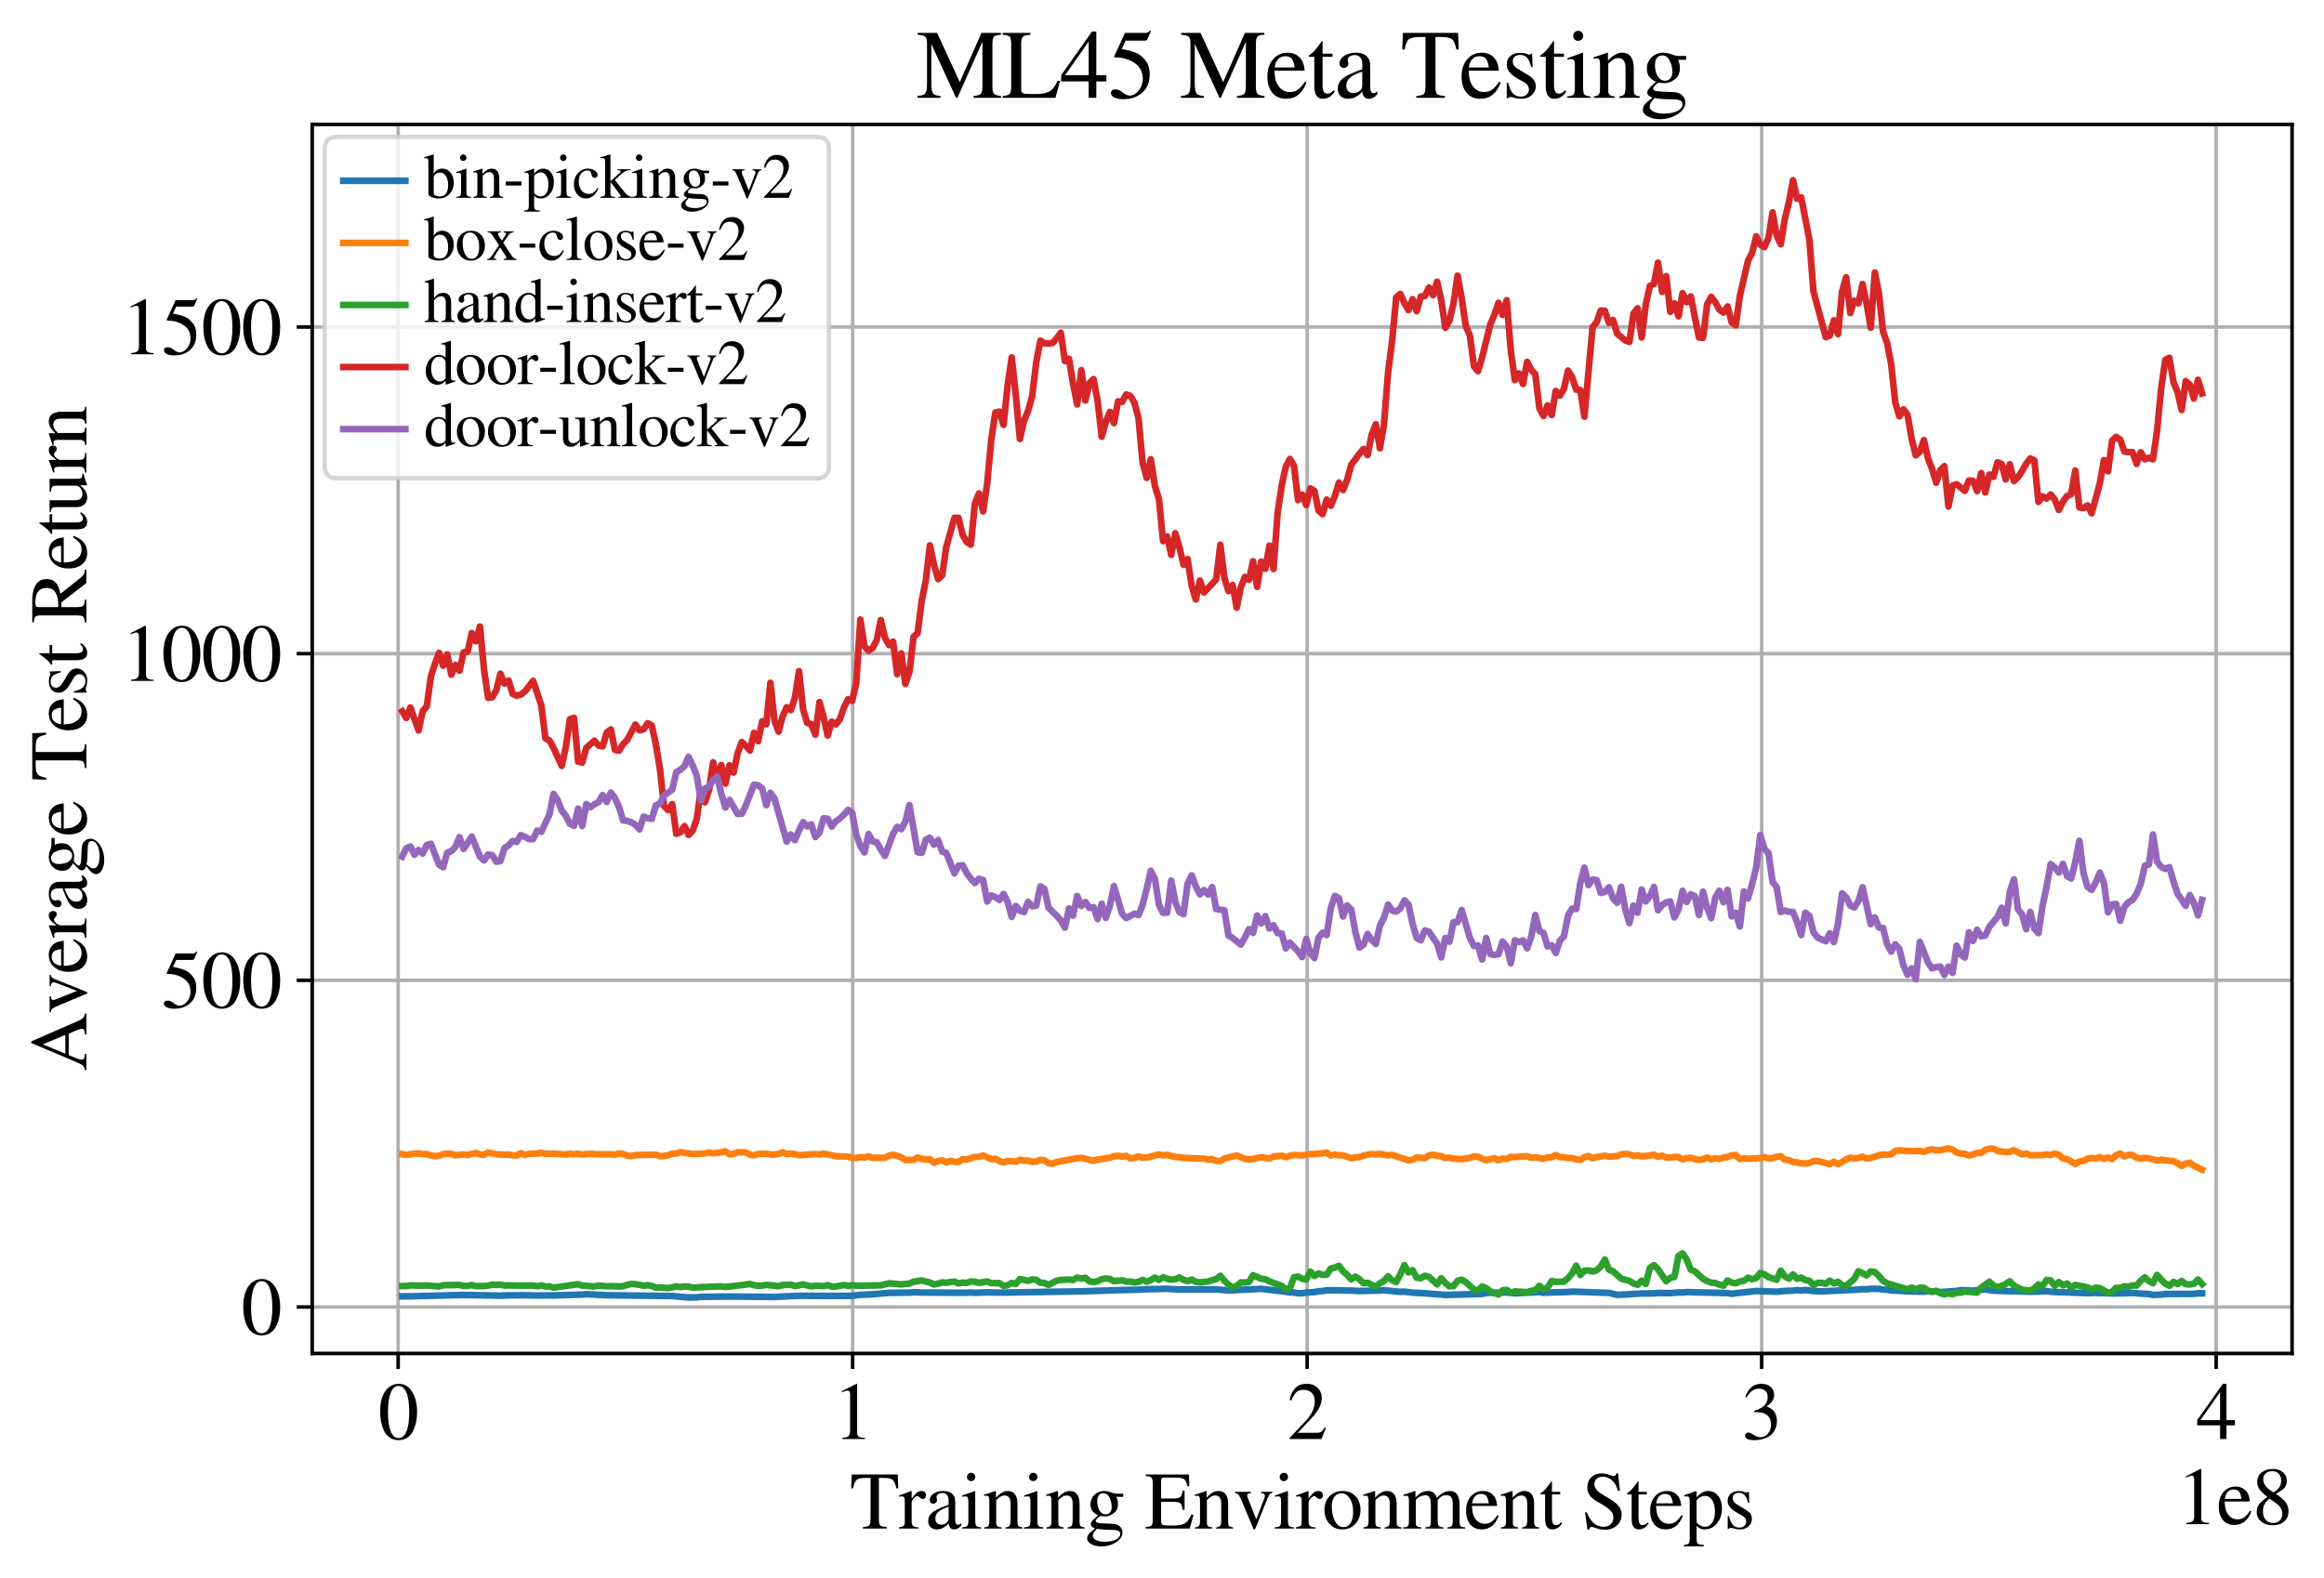 <?xml version="1.0" encoding="utf-8" standalone="no"?>
<!DOCTYPE svg PUBLIC "-//W3C//DTD SVG 1.1//EN"
  "http://www.w3.org/Graphics/SVG/1.1/DTD/svg11.dtd">
<svg xmlns:xlink="http://www.w3.org/1999/xlink" width="524pt" height="355.877pt" viewBox="0 0 524 355.877" xmlns="http://www.w3.org/2000/svg" version="1.1">
 <defs>
  <style type="text/css">*{stroke-linejoin: round; stroke-linecap: butt}</style>
 </defs>
 <g id="figure_1">
  <g id="patch_1">
   <path d="M 0 355.877 
L 524 355.877 
L 524 0 
L 0 0 
z
" style="fill: #ffffff"/>
  </g>
  <g id="axes_1">
   <g id="patch_2">
    <path d="M 70.4 305.26 
L 516.8 305.26 
L 516.8 28.06 
L 70.4 28.06 
z
" style="fill: #ffffff"/>
   </g>
   <g id="matplotlib.axis_1">
    <g id="xtick_1">
     <g id="line2d_1">
      <path d="M 89.769 305.26 
L 89.769 28.06 
" clip-path="url(#pa21ea66f82)" style="fill: none; stroke: #b0b0b0; stroke-width: 0.8; stroke-linecap: square"/>
     </g>
     <g id="line2d_2">
      <defs>
       <path id="m01836db2d5" d="M 0 0 
L 0 3.5 
" style="stroke: #000000; stroke-width: 0.8"/>
      </defs>
      <g>
       <use xlink:href="#m01836db2d5" x="89.769" y="305.26" style="stroke: #000000; stroke-width: 0.8"/>
      </g>
     </g>
     <g id="text_1">
      <!-- 0 -->
      <g transform="translate(85.269 324.554)scale(0.18 -0.18)">
       <defs>
        <path id="STIXGeneral-Regular-30" d="M 3046 2112 
Q 3046 1683 2963 1302 
Q 2880 922 2717 602 
Q 2554 282 2266 96 
Q 1978 -90 1600 -90 
Q 1210 -90 915 108 
Q 621 307 461 640 
Q 301 973 227 1350 
Q 154 1728 154 2150 
Q 154 2746 301 3222 
Q 448 3699 790 4012 
Q 1133 4326 1626 4326 
Q 2253 4326 2649 3712 
Q 3046 3098 3046 2112 
z
M 2432 2080 
Q 2432 3091 2217 3625 
Q 2003 4160 1587 4160 
Q 1190 4160 979 3622 
Q 768 3085 768 2106 
Q 768 1120 979 598 
Q 1190 77 1600 77 
Q 2003 77 2217 598 
Q 2432 1120 2432 2080 
z
" transform="scale(0.016)"/>
       </defs>
       <use xlink:href="#STIXGeneral-Regular-30"/>
      </g>
     </g>
    </g>
    <g id="xtick_2">
     <g id="line2d_3">
      <path d="M 192.248 305.26 
L 192.248 28.06 
" clip-path="url(#pa21ea66f82)" style="fill: none; stroke: #b0b0b0; stroke-width: 0.8; stroke-linecap: square"/>
     </g>
     <g id="line2d_4">
      <g>
       <use xlink:href="#m01836db2d5" x="192.248" y="305.26" style="stroke: #000000; stroke-width: 0.8"/>
      </g>
     </g>
     <g id="text_2">
      <!-- 1 -->
      <g transform="translate(187.748 324.554)scale(0.18 -0.18)">
       <defs>
        <path id="STIXGeneral-Regular-31" d="M 2522 0 
L 755 0 
L 755 96 
Q 1107 115 1235 227 
Q 1363 339 1363 608 
L 1363 3482 
Q 1363 3795 1171 3795 
Q 1082 3795 883 3718 
L 710 3654 
L 710 3744 
L 1856 4326 
L 1914 4307 
L 1914 486 
Q 1914 275 2042 185 
Q 2170 96 2522 96 
L 2522 0 
z
" transform="scale(0.016)"/>
       </defs>
       <use xlink:href="#STIXGeneral-Regular-31"/>
      </g>
     </g>
    </g>
    <g id="xtick_3">
     <g id="line2d_5">
      <path d="M 294.727 305.26 
L 294.727 28.06 
" clip-path="url(#pa21ea66f82)" style="fill: none; stroke: #b0b0b0; stroke-width: 0.8; stroke-linecap: square"/>
     </g>
     <g id="line2d_6">
      <g>
       <use xlink:href="#m01836db2d5" x="294.727" y="305.26" style="stroke: #000000; stroke-width: 0.8"/>
      </g>
     </g>
     <g id="text_3">
      <!-- 2 -->
      <g transform="translate(290.227 324.554)scale(0.18 -0.18)">
       <defs>
        <path id="STIXGeneral-Regular-32" d="M 3034 877 
L 2688 0 
L 186 0 
L 186 77 
L 1325 1286 
Q 1773 1754 1965 2144 
Q 2157 2534 2157 2950 
Q 2157 3379 1920 3616 
Q 1683 3853 1267 3853 
Q 922 3853 720 3673 
Q 518 3494 326 3021 
L 192 3053 
Q 301 3648 630 3987 
Q 960 4326 1523 4326 
Q 2054 4326 2380 4006 
Q 2707 3686 2707 3200 
Q 2707 2477 1888 1613 
L 832 486 
L 2330 486 
Q 2541 486 2665 569 
Q 2790 653 2944 915 
L 3034 877 
z
" transform="scale(0.016)"/>
       </defs>
       <use xlink:href="#STIXGeneral-Regular-32"/>
      </g>
     </g>
    </g>
    <g id="xtick_4">
     <g id="line2d_7">
      <path d="M 397.207 305.26 
L 397.207 28.06 
" clip-path="url(#pa21ea66f82)" style="fill: none; stroke: #b0b0b0; stroke-width: 0.8; stroke-linecap: square"/>
     </g>
     <g id="line2d_8">
      <g>
       <use xlink:href="#m01836db2d5" x="397.207" y="305.26" style="stroke: #000000; stroke-width: 0.8"/>
      </g>
     </g>
     <g id="text_4">
      <!-- 3 -->
      <g transform="translate(392.707 324.554)scale(0.18 -0.18)">
       <defs>
        <path id="STIXGeneral-Regular-33" d="M 390 3264 
L 288 3290 
Q 435 3770 748 4048 
Q 1062 4326 1542 4326 
Q 1990 4326 2265 4083 
Q 2541 3840 2541 3450 
Q 2541 2925 1946 2566 
Q 2298 2413 2477 2227 
Q 2758 1914 2758 1402 
Q 2758 890 2464 506 
Q 2246 211 1840 60 
Q 1434 -90 979 -90 
Q 262 -90 262 275 
Q 262 378 339 442 
Q 416 506 525 506 
Q 685 506 915 339 
Q 1197 141 1466 141 
Q 1818 141 2058 425 
Q 2298 710 2298 1120 
Q 2298 1856 1632 2048 
Q 1434 2112 979 2112 
L 979 2202 
Q 1338 2323 1517 2432 
Q 2035 2726 2035 3290 
Q 2035 3610 1852 3776 
Q 1670 3942 1344 3942 
Q 768 3942 390 3264 
z
" transform="scale(0.016)"/>
       </defs>
       <use xlink:href="#STIXGeneral-Regular-33"/>
      </g>
     </g>
    </g>
    <g id="xtick_5">
     <g id="line2d_9">
      <path d="M 499.686 305.26 
L 499.686 28.06 
" clip-path="url(#pa21ea66f82)" style="fill: none; stroke: #b0b0b0; stroke-width: 0.8; stroke-linecap: square"/>
     </g>
     <g id="line2d_10">
      <g>
       <use xlink:href="#m01836db2d5" x="499.686" y="305.26" style="stroke: #000000; stroke-width: 0.8"/>
      </g>
     </g>
     <g id="text_5">
      <!-- 4 -->
      <g transform="translate(495.186 324.554)scale(0.18 -0.18)">
       <defs>
        <path id="STIXGeneral-Regular-34" d="M 3027 1069 
L 2368 1069 
L 2368 0 
L 1869 0 
L 1869 1069 
L 77 1069 
L 77 1478 
L 2086 4326 
L 2368 4326 
L 2368 1478 
L 3027 1478 
L 3027 1069 
z
M 1869 1478 
L 1869 3674 
L 333 1478 
L 1869 1478 
z
" transform="scale(0.016)"/>
       </defs>
       <use xlink:href="#STIXGeneral-Regular-34"/>
      </g>
     </g>
    </g>
    <g id="text_6">
     <!-- Training Environment Steps -->
     <g transform="translate(191.605 344.754)scale(0.18 -0.18)">
      <defs>
       <path id="STIXGeneral-Regular-54" d="M 3795 3149 
L 3642 3149 
Q 3539 3674 3353 3821 
Q 3168 3968 2656 3968 
L 2278 3968 
L 2278 710 
Q 2278 346 2387 243 
Q 2496 141 2893 122 
L 2893 0 
L 1024 0 
L 1024 122 
Q 1427 147 1526 256 
Q 1626 365 1626 787 
L 1626 3968 
L 1242 3968 
Q 723 3968 540 3817 
Q 358 3667 262 3149 
L 109 3149 
L 154 4237 
L 3750 4237 
L 3795 3149 
z
" transform="scale(0.016)"/>
       <path id="STIXGeneral-Regular-72" d="M 1024 2931 
L 1024 2342 
Q 1267 2688 1430 2816 
Q 1594 2944 1792 2944 
Q 1958 2944 2051 2854 
Q 2144 2765 2144 2605 
Q 2144 2470 2077 2393 
Q 2010 2317 1894 2317 
Q 1773 2317 1638 2445 
Q 1536 2541 1472 2541 
Q 1338 2541 1181 2355 
Q 1024 2170 1024 2016 
L 1024 576 
Q 1024 301 1133 205 
Q 1242 109 1568 96 
L 1568 0 
L 32 0 
L 32 96 
Q 339 154 412 224 
Q 486 294 486 538 
L 486 2138 
Q 486 2349 438 2435 
Q 390 2522 269 2522 
Q 166 2522 45 2496 
L 45 2598 
Q 448 2726 992 2944 
L 1024 2931 
z
" transform="scale(0.016)"/>
       <path id="STIXGeneral-Regular-61" d="M 2829 422 
L 2829 243 
Q 2586 -64 2253 -64 
Q 1888 -64 1843 403 
L 1837 403 
Q 1427 -64 909 -64 
Q 608 -64 422 112 
Q 237 288 237 602 
Q 237 1050 685 1350 
Q 992 1555 1837 1869 
L 1837 2214 
Q 1837 2502 1699 2646 
Q 1562 2790 1338 2790 
Q 1146 2790 1018 2697 
Q 890 2605 890 2477 
Q 890 2419 909 2348 
Q 928 2278 928 2208 
Q 928 2112 841 2029 
Q 755 1946 634 1946 
Q 525 1946 441 2029 
Q 358 2112 358 2240 
Q 358 2547 685 2752 
Q 986 2944 1421 2944 
Q 1939 2944 2176 2656 
Q 2291 2522 2323 2384 
Q 2355 2246 2355 1946 
L 2355 723 
Q 2355 301 2554 301 
Q 2682 301 2829 422 
z
M 1837 813 
L 1837 1715 
Q 1248 1510 1018 1293 
Q 800 1094 800 800 
Q 800 557 921 432 
Q 1043 307 1242 307 
Q 1453 307 1613 410 
Q 1747 506 1792 589 
Q 1837 672 1837 813 
z
" transform="scale(0.016)"/>
       <path id="STIXGeneral-Regular-69" d="M 1152 4045 
Q 1152 3904 1056 3811 
Q 960 3718 819 3718 
Q 685 3718 592 3811 
Q 499 3904 499 4045 
Q 499 4179 595 4275 
Q 691 4371 826 4371 
Q 966 4371 1059 4275 
Q 1152 4179 1152 4045 
z
M 1619 0 
L 102 0 
L 102 96 
Q 435 115 521 211 
Q 608 307 608 666 
L 608 2118 
Q 608 2342 563 2432 
Q 518 2522 397 2522 
Q 243 2522 128 2490 
L 128 2592 
L 1120 2944 
L 1146 2918 
L 1146 672 
Q 1146 314 1226 218 
Q 1306 122 1619 96 
L 1619 0 
z
" transform="scale(0.016)"/>
       <path id="STIXGeneral-Regular-6e" d="M 3104 0 
L 1773 0 
L 1779 96 
Q 2016 115 2096 233 
Q 2176 352 2176 672 
L 2176 1946 
Q 2176 2592 1709 2592 
Q 1549 2592 1408 2515 
Q 1267 2438 1050 2227 
L 1050 461 
Q 1050 269 1136 192 
Q 1222 115 1466 96 
L 1466 0 
L 115 0 
L 115 96 
Q 358 115 435 214 
Q 512 314 512 602 
L 512 2157 
Q 512 2394 467 2483 
Q 422 2573 288 2573 
Q 160 2573 102 2547 
L 102 2656 
Q 550 2784 979 2944 
L 1030 2925 
L 1030 2426 
L 1037 2426 
Q 1491 2944 1958 2944 
Q 2323 2944 2518 2688 
Q 2714 2432 2714 1958 
L 2714 544 
Q 2714 288 2790 205 
Q 2867 122 3104 96 
L 3104 0 
z
" transform="scale(0.016)"/>
       <path id="STIXGeneral-Regular-67" d="M 3008 2483 
L 2477 2483 
Q 2598 2208 2598 1946 
Q 2598 1453 2265 1203 
Q 1933 954 1600 954 
Q 1530 954 1357 973 
L 1235 986 
Q 1107 947 979 812 
Q 851 678 851 582 
Q 851 435 1350 410 
L 2176 371 
Q 2528 358 2739 172 
Q 2950 -13 2950 -314 
Q 2950 -685 2566 -986 
Q 2035 -1395 1286 -1395 
Q 826 -1395 502 -1212 
Q 179 -1030 179 -774 
Q 179 -595 320 -419 
Q 461 -243 806 6 
Q 602 102 534 172 
Q 467 243 467 346 
Q 467 531 762 787 
Q 909 915 1037 1043 
Q 717 1203 579 1401 
Q 442 1600 442 1901 
Q 442 2336 752 2640 
Q 1062 2944 1510 2944 
Q 1766 2944 2022 2848 
L 2163 2797 
Q 2349 2733 2515 2733 
L 3008 2733 
L 3008 2483 
z
M 973 2163 
L 973 2144 
Q 973 1683 1155 1398 
Q 1338 1114 1632 1114 
Q 1850 1114 1978 1270 
Q 2106 1427 2106 1690 
Q 2106 2112 1914 2464 
Q 1754 2765 1446 2765 
Q 1222 2765 1097 2605 
Q 973 2445 973 2163 
z
M 2771 -410 
Q 2771 -230 2595 -163 
Q 2419 -96 1978 -96 
Q 1344 -96 941 -13 
Q 749 -243 688 -348 
Q 627 -454 627 -563 
Q 627 -774 880 -902 
Q 1133 -1030 1555 -1030 
Q 2099 -1030 2435 -860 
Q 2771 -691 2771 -410 
z
" transform="scale(0.016)"/>
       <path id="STIXGeneral-Regular-20" transform="scale(0.016)"/>
       <path id="STIXGeneral-Regular-45" d="M 3821 1082 
L 3526 0 
L 77 0 
L 77 122 
Q 442 147 538 252 
Q 634 358 634 730 
L 634 3520 
Q 634 3878 534 3987 
Q 435 4096 77 4115 
L 77 4237 
L 3469 4237 
L 3494 3322 
L 3334 3322 
Q 3264 3750 3085 3872 
Q 2906 3994 2349 3994 
L 1510 3994 
Q 1370 3994 1328 3952 
Q 1286 3910 1286 3763 
L 1286 2355 
L 2253 2355 
Q 2656 2355 2787 2470 
Q 2918 2586 2976 2970 
L 3123 2970 
L 3123 1472 
L 2976 1472 
Q 2918 1875 2790 1984 
Q 2662 2093 2253 2093 
L 1286 2093 
L 1286 538 
Q 1286 346 1420 291 
Q 1555 237 1933 237 
L 2163 237 
Q 2848 237 3136 403 
Q 3424 570 3642 1082 
L 3821 1082 
z
" transform="scale(0.016)"/>
       <path id="STIXGeneral-Regular-76" d="M 3053 2880 
L 3053 2784 
Q 2906 2771 2835 2688 
Q 2765 2605 2637 2285 
L 1818 230 
Q 1690 -90 1638 -90 
Q 1587 -90 1523 77 
Q 1510 96 1497 141 
Q 1485 186 1472 211 
L 704 2048 
Q 499 2534 403 2652 
Q 307 2771 122 2784 
L 122 2880 
L 1376 2880 
L 1376 2784 
Q 1210 2771 1146 2732 
Q 1082 2694 1082 2611 
Q 1082 2509 1139 2368 
L 1792 730 
L 2426 2387 
Q 2464 2483 2464 2579 
Q 2464 2758 2163 2784 
L 2163 2880 
L 3053 2880 
z
" transform="scale(0.016)"/>
       <path id="STIXGeneral-Regular-6f" d="M 3008 1478 
Q 3008 806 2608 371 
Q 2208 -64 1568 -64 
Q 979 -64 582 368 
Q 186 800 186 1459 
Q 186 2125 582 2534 
Q 979 2944 1626 2944 
Q 2221 2944 2614 2537 
Q 3008 2131 3008 1478 
z
M 2432 1306 
Q 2432 2035 2112 2445 
Q 1856 2765 1504 2765 
Q 1171 2765 966 2493 
Q 762 2221 762 1747 
Q 762 928 1101 435 
Q 1318 115 1677 115 
Q 2029 115 2230 432 
Q 2432 749 2432 1306 
z
" transform="scale(0.016)"/>
       <path id="STIXGeneral-Regular-6d" d="M 4960 0 
L 3565 0 
L 3565 96 
Q 3834 122 3907 208 
Q 3981 294 3981 576 
L 3981 1894 
Q 3981 2278 3869 2444 
Q 3757 2611 3488 2611 
Q 3264 2611 3107 2521 
Q 2950 2432 2803 2221 
L 2803 608 
Q 2803 301 2896 201 
Q 2989 102 3264 96 
L 3264 0 
L 1830 0 
L 1830 96 
Q 2112 115 2189 188 
Q 2266 262 2266 550 
L 2266 1901 
Q 2266 2611 1850 2611 
Q 1670 2611 1468 2531 
Q 1267 2451 1171 2336 
Q 1088 2240 1088 2227 
L 1088 448 
Q 1088 243 1177 176 
Q 1267 109 1523 96 
L 1523 0 
L 102 0 
L 102 96 
Q 371 102 460 195 
Q 550 288 550 563 
L 550 2150 
Q 550 2387 499 2480 
Q 448 2573 326 2573 
Q 230 2573 122 2547 
L 122 2656 
Q 557 2778 1011 2944 
L 1062 2925 
L 1062 2451 
L 1075 2451 
Q 1363 2752 1584 2848 
Q 1805 2944 2054 2944 
Q 2560 2944 2733 2406 
Q 3232 2944 3776 2944 
Q 4518 2944 4518 1792 
L 4518 493 
Q 4518 282 4582 202 
Q 4646 122 4794 109 
L 4960 96 
L 4960 0 
z
" transform="scale(0.016)"/>
       <path id="STIXGeneral-Regular-65" d="M 2611 1050 
L 2714 1005 
Q 2330 -64 1376 -64 
Q 813 -64 486 329 
Q 160 723 160 1389 
Q 160 2074 525 2509 
Q 890 2944 1485 2944 
Q 2061 2944 2374 2502 
Q 2560 2246 2592 1773 
L 621 1773 
Q 646 1370 700 1158 
Q 755 947 915 730 
Q 1184 378 1626 378 
Q 1939 378 2153 531 
Q 2368 685 2611 1050 
z
M 634 1978 
L 1939 1978 
Q 1882 2381 1750 2547 
Q 1619 2714 1312 2714 
Q 1043 2714 864 2525 
Q 685 2336 634 1978 
z
" transform="scale(0.016)"/>
       <path id="STIXGeneral-Regular-74" d="M 1702 493 
L 1786 422 
Q 1478 -64 1011 -64 
Q 448 -64 448 749 
L 448 2675 
L 109 2675 
Q 83 2694 83 2720 
Q 83 2771 192 2842 
Q 435 2982 813 3526 
Q 826 3546 874 3606 
Q 922 3667 941 3706 
Q 986 3706 986 3622 
L 986 2880 
L 1632 2880 
L 1632 2675 
L 986 2675 
L 986 845 
Q 986 538 1062 403 
Q 1139 269 1318 269 
Q 1510 269 1702 493 
z
" transform="scale(0.016)"/>
       <path id="STIXGeneral-Regular-53" d="M 3002 2963 
L 2842 2963 
Q 2733 3360 2579 3565 
Q 2189 4064 1651 4064 
Q 1357 4064 1181 3894 
Q 1005 3725 1005 3456 
Q 1005 3328 1069 3206 
Q 1133 3085 1206 2998 
Q 1280 2912 1465 2784 
Q 1651 2656 1766 2589 
Q 1882 2522 2150 2362 
Q 2669 2061 2905 1763 
Q 3142 1466 3142 1107 
Q 3142 576 2771 243 
Q 2400 -90 1837 -90 
Q 1421 -90 1082 58 
Q 915 128 781 128 
Q 704 128 653 70 
Q 602 13 602 -83 
L 461 -83 
L 275 1274 
L 416 1274 
Q 845 141 1734 141 
Q 2074 141 2285 342 
Q 2496 544 2496 858 
Q 2496 1158 2310 1363 
Q 2003 1696 1235 2106 
Q 454 2522 454 3206 
Q 454 3718 768 4022 
Q 1082 4326 1568 4326 
Q 1907 4326 2240 4186 
Q 2413 4109 2522 4109 
Q 2688 4109 2726 4326 
L 2861 4326 
L 3002 2963 
z
" transform="scale(0.016)"/>
       <path id="STIXGeneral-Regular-70" d="M 1018 2931 
L 1018 2438 
Q 1421 2944 1939 2944 
Q 2406 2944 2707 2560 
Q 3008 2176 3008 1581 
Q 3008 883 2621 409 
Q 2234 -64 1664 -64 
Q 1466 -64 1328 -6 
Q 1190 51 1018 211 
L 1018 -794 
Q 1018 -1094 1120 -1180 
Q 1222 -1267 1581 -1274 
L 1581 -1389 
L 32 -1389 
L 32 -1280 
Q 314 -1254 397 -1171 
Q 480 -1088 480 -838 
L 480 2157 
Q 480 2381 429 2451 
Q 378 2522 218 2522 
Q 115 2522 58 2515 
L 58 2618 
Q 506 2752 979 2944 
L 1018 2931 
z
M 1018 2138 
L 1018 563 
Q 1018 422 1238 281 
Q 1459 141 1683 141 
Q 2029 141 2243 467 
Q 2458 794 2458 1325 
Q 2458 1888 2243 2224 
Q 2029 2560 1670 2560 
Q 1446 2560 1232 2419 
Q 1018 2278 1018 2138 
z
" transform="scale(0.016)"/>
       <path id="STIXGeneral-Regular-73" d="M 998 1926 
L 1664 1523 
Q 1984 1331 2105 1164 
Q 2227 998 2227 736 
Q 2227 416 1961 176 
Q 1696 -64 1331 -64 
Q 1030 -64 864 -6 
Q 691 51 570 51 
Q 461 51 416 -26 
L 333 -26 
L 333 979 
L 435 979 
Q 538 512 730 294 
Q 922 77 1248 77 
Q 1485 77 1632 211 
Q 1779 346 1779 550 
Q 1779 845 1440 1030 
L 1094 1222 
Q 326 1651 326 2150 
Q 326 2522 566 2730 
Q 806 2938 1210 2938 
Q 1491 2938 1638 2867 
Q 1754 2816 1818 2816 
Q 1862 2816 1920 2880 
L 1990 2880 
L 2022 2010 
L 1926 2010 
Q 1818 2445 1654 2621 
Q 1491 2797 1203 2797 
Q 986 2797 854 2688 
Q 723 2579 723 2362 
Q 723 2253 796 2128 
Q 870 2003 998 1926 
z
" transform="scale(0.016)"/>
      </defs>
      <use xlink:href="#STIXGeneral-Regular-54"/>
      <use xlink:href="#STIXGeneral-Regular-72" x="61.1"/>
      <use xlink:href="#STIXGeneral-Regular-61" x="94.4"/>
      <use xlink:href="#STIXGeneral-Regular-69" x="138.8"/>
      <use xlink:href="#STIXGeneral-Regular-6e" x="166.6"/>
      <use xlink:href="#STIXGeneral-Regular-69" x="216.6"/>
      <use xlink:href="#STIXGeneral-Regular-6e" x="244.4"/>
      <use xlink:href="#STIXGeneral-Regular-67" x="294.4"/>
      <use xlink:href="#STIXGeneral-Regular-20" x="344.4"/>
      <use xlink:href="#STIXGeneral-Regular-45" x="369.4"/>
      <use xlink:href="#STIXGeneral-Regular-6e" x="430.5"/>
      <use xlink:href="#STIXGeneral-Regular-76" x="480.5"/>
      <use xlink:href="#STIXGeneral-Regular-69" x="530.5"/>
      <use xlink:href="#STIXGeneral-Regular-72" x="558.3"/>
      <use xlink:href="#STIXGeneral-Regular-6f" x="591.6"/>
      <use xlink:href="#STIXGeneral-Regular-6e" x="641.6"/>
      <use xlink:href="#STIXGeneral-Regular-6d" x="691.6"/>
      <use xlink:href="#STIXGeneral-Regular-65" x="769.4"/>
      <use xlink:href="#STIXGeneral-Regular-6e" x="813.8"/>
      <use xlink:href="#STIXGeneral-Regular-74" x="863.8"/>
      <use xlink:href="#STIXGeneral-Regular-20" x="891.6"/>
      <use xlink:href="#STIXGeneral-Regular-53" x="916.6"/>
      <use xlink:href="#STIXGeneral-Regular-74" x="972.2"/>
      <use xlink:href="#STIXGeneral-Regular-65" x="1000"/>
      <use xlink:href="#STIXGeneral-Regular-70" x="1044.4"/>
      <use xlink:href="#STIXGeneral-Regular-73" x="1094.4"/>
     </g>
    </g>
    <g id="text_7">
     <!-- 1e8 -->
     <g transform="translate(490.807 343.754)scale(0.18 -0.18)">
      <defs>
       <path id="STIXGeneral-Regular-38" d="M 2848 992 
Q 2848 499 2505 204 
Q 2163 -90 1587 -90 
Q 1050 -90 704 204 
Q 358 499 358 954 
Q 358 1293 524 1533 
Q 691 1773 1190 2125 
Q 710 2522 553 2765 
Q 397 3008 397 3328 
Q 397 3782 745 4054 
Q 1094 4326 1638 4326 
Q 2106 4326 2410 4060 
Q 2714 3795 2714 3411 
Q 2714 3059 2531 2848 
Q 2349 2637 1856 2374 
Q 2432 1990 2640 1689 
Q 2848 1389 2848 992 
z
M 2272 3411 
Q 2272 3744 2086 3945 
Q 1901 4147 1574 4147 
Q 1248 4147 1059 3977 
Q 870 3808 870 3513 
Q 870 3219 1059 2979 
Q 1248 2739 1670 2490 
Q 1997 2682 2134 2896 
Q 2272 3110 2272 3411 
z
M 1734 1741 
L 1357 1997 
Q 1075 1766 960 1545 
Q 845 1325 845 1011 
Q 845 576 1065 333 
Q 1286 90 1658 90 
Q 1971 90 2166 285 
Q 2362 480 2362 794 
Q 2362 1082 2214 1299 
Q 2067 1517 1734 1741 
z
" transform="scale(0.016)"/>
      </defs>
      <use xlink:href="#STIXGeneral-Regular-31"/>
      <use xlink:href="#STIXGeneral-Regular-65" x="50"/>
      <use xlink:href="#STIXGeneral-Regular-38" x="94.4"/>
     </g>
    </g>
   </g>
   <g id="matplotlib.axis_2">
    <g id="ytick_1">
     <g id="line2d_11">
      <path d="M 70.4 294.778 
L 516.8 294.778 
" clip-path="url(#pa21ea66f82)" style="fill: none; stroke: #b0b0b0; stroke-width: 0.8; stroke-linecap: square"/>
     </g>
     <g id="line2d_12">
      <defs>
       <path id="md1bcf664e5" d="M 0 0 
L -3.5 0 
" style="stroke: #000000; stroke-width: 0.8"/>
      </defs>
      <g>
       <use xlink:href="#md1bcf664e5" x="70.4" y="294.778" style="stroke: #000000; stroke-width: 0.8"/>
      </g>
     </g>
     <g id="text_8">
      <!-- 0 -->
      <g transform="translate(54.4 300.924)scale(0.18 -0.18)">
       <use xlink:href="#STIXGeneral-Regular-30"/>
      </g>
     </g>
    </g>
    <g id="ytick_2">
     <g id="line2d_13">
      <path d="M 70.4 221.102 
L 516.8 221.102 
" clip-path="url(#pa21ea66f82)" style="fill: none; stroke: #b0b0b0; stroke-width: 0.8; stroke-linecap: square"/>
     </g>
     <g id="line2d_14">
      <g>
       <use xlink:href="#md1bcf664e5" x="70.4" y="221.102" style="stroke: #000000; stroke-width: 0.8"/>
      </g>
     </g>
     <g id="text_9">
      <!-- 500 -->
      <g transform="translate(36.4 227.249)scale(0.18 -0.18)">
       <defs>
        <path id="STIXGeneral-Regular-35" d="M 2803 4358 
L 2573 3814 
Q 2534 3731 2400 3731 
L 1158 3731 
L 902 3187 
Q 1606 3053 1920 2896 
Q 2234 2739 2502 2368 
Q 2726 2061 2726 1555 
Q 2726 1094 2576 780 
Q 2426 467 2099 224 
Q 1664 -90 1011 -90 
Q 646 -90 422 19 
Q 198 128 198 307 
Q 198 550 486 550 
Q 717 550 960 352 
Q 1210 147 1414 147 
Q 1747 147 2012 480 
Q 2278 813 2278 1229 
Q 2278 1843 1850 2189 
Q 1293 2637 486 2637 
Q 410 2637 410 2688 
L 416 2720 
L 1114 4237 
L 2438 4237 
Q 2547 4237 2608 4269 
Q 2669 4301 2746 4403 
L 2803 4358 
z
" transform="scale(0.016)"/>
       </defs>
       <use xlink:href="#STIXGeneral-Regular-35"/>
       <use xlink:href="#STIXGeneral-Regular-30" x="50"/>
       <use xlink:href="#STIXGeneral-Regular-30" x="100"/>
      </g>
     </g>
    </g>
    <g id="ytick_3">
     <g id="line2d_15">
      <path d="M 70.4 147.427 
L 516.8 147.427 
" clip-path="url(#pa21ea66f82)" style="fill: none; stroke: #b0b0b0; stroke-width: 0.8; stroke-linecap: square"/>
     </g>
     <g id="line2d_16">
      <g>
       <use xlink:href="#md1bcf664e5" x="70.4" y="147.427" style="stroke: #000000; stroke-width: 0.8"/>
      </g>
     </g>
     <g id="text_10">
      <!-- 1000 -->
      <g transform="translate(27.4 153.574)scale(0.18 -0.18)">
       <use xlink:href="#STIXGeneral-Regular-31"/>
       <use xlink:href="#STIXGeneral-Regular-30" x="50"/>
       <use xlink:href="#STIXGeneral-Regular-30" x="100"/>
       <use xlink:href="#STIXGeneral-Regular-30" x="150"/>
      </g>
     </g>
    </g>
    <g id="ytick_4">
     <g id="line2d_17">
      <path d="M 70.4 73.752 
L 516.8 73.752 
" clip-path="url(#pa21ea66f82)" style="fill: none; stroke: #b0b0b0; stroke-width: 0.8; stroke-linecap: square"/>
     </g>
     <g id="line2d_18">
      <g>
       <use xlink:href="#md1bcf664e5" x="70.4" y="73.752" style="stroke: #000000; stroke-width: 0.8"/>
      </g>
     </g>
     <g id="text_11">
      <!-- 1500 -->
      <g transform="translate(27.4 79.899)scale(0.18 -0.18)">
       <use xlink:href="#STIXGeneral-Regular-31"/>
       <use xlink:href="#STIXGeneral-Regular-35" x="50"/>
       <use xlink:href="#STIXGeneral-Regular-30" x="100"/>
       <use xlink:href="#STIXGeneral-Regular-30" x="150"/>
      </g>
     </g>
    </g>
    <g id="text_12">
     <!-- Average Test Return -->
     <g transform="translate(19.477 241.641)rotate(-90)scale(0.18 -0.18)">
      <defs>
       <path id="STIXGeneral-Regular-41" d="M 4525 0 
L 2893 0 
L 2893 122 
Q 3149 122 3245 179 
Q 3334 224 3334 333 
Q 3334 499 3213 781 
L 2950 1382 
L 1274 1382 
L 979 653 
Q 922 506 922 384 
Q 922 237 1027 179 
Q 1133 122 1370 122 
L 1370 0 
L 96 0 
L 96 122 
Q 365 147 486 316 
Q 608 486 902 1190 
L 2221 4314 
L 2349 4314 
L 3923 710 
Q 4064 378 4176 262 
Q 4288 147 4525 122 
L 4525 0 
z
M 2861 1645 
L 2118 3405 
L 1382 1645 
L 2861 1645 
z
" transform="scale(0.016)"/>
       <path id="STIXGeneral-Regular-52" d="M 4224 0 
L 3187 0 
L 1664 1971 
L 1306 1958 
L 1306 717 
Q 1306 352 1405 249 
Q 1504 147 1875 122 
L 1875 0 
L 109 0 
L 109 122 
Q 474 154 563 262 
Q 653 371 653 794 
L 653 3526 
Q 653 3885 563 3987 
Q 474 4090 109 4115 
L 109 4237 
L 1850 4237 
Q 2726 4237 3187 3859 
Q 3501 3603 3501 3091 
Q 3501 2221 2342 2042 
L 3622 422 
Q 3757 256 3878 198 
Q 4000 141 4224 122 
L 4224 0 
z
M 1306 3731 
L 1306 2195 
Q 1766 2202 1990 2246 
Q 2214 2291 2438 2413 
Q 2803 2618 2803 3142 
Q 2803 4000 1632 4000 
Q 1459 4000 1382 3945 
Q 1306 3891 1306 3731 
z
" transform="scale(0.016)"/>
       <path id="STIXGeneral-Regular-75" d="M 3072 320 
L 3072 230 
Q 2573 96 2195 -58 
L 2163 -38 
L 2163 486 
L 2150 486 
Q 1747 -64 1235 -64 
Q 870 -64 662 160 
Q 454 384 454 755 
L 454 2362 
Q 454 2598 371 2688 
Q 288 2778 58 2790 
L 58 2880 
L 992 2880 
L 992 813 
Q 992 595 1123 451 
Q 1254 307 1446 307 
Q 1760 307 1984 506 
Q 2067 582 2099 649 
Q 2131 717 2131 877 
L 2131 2355 
Q 2131 2605 2041 2678 
Q 1952 2752 1658 2771 
L 1658 2880 
L 2669 2880 
L 2669 685 
Q 2669 461 2742 390 
Q 2816 320 3034 320 
L 3072 320 
z
" transform="scale(0.016)"/>
      </defs>
      <use xlink:href="#STIXGeneral-Regular-41"/>
      <use xlink:href="#STIXGeneral-Regular-76" x="72.2"/>
      <use xlink:href="#STIXGeneral-Regular-65" x="122.2"/>
      <use xlink:href="#STIXGeneral-Regular-72" x="166.6"/>
      <use xlink:href="#STIXGeneral-Regular-61" x="199.9"/>
      <use xlink:href="#STIXGeneral-Regular-67" x="244.3"/>
      <use xlink:href="#STIXGeneral-Regular-65" x="294.3"/>
      <use xlink:href="#STIXGeneral-Regular-20" x="338.7"/>
      <use xlink:href="#STIXGeneral-Regular-54" x="363.7"/>
      <use xlink:href="#STIXGeneral-Regular-65" x="424.8"/>
      <use xlink:href="#STIXGeneral-Regular-73" x="469.2"/>
      <use xlink:href="#STIXGeneral-Regular-74" x="508.1"/>
      <use xlink:href="#STIXGeneral-Regular-20" x="535.9"/>
      <use xlink:href="#STIXGeneral-Regular-52" x="560.9"/>
      <use xlink:href="#STIXGeneral-Regular-65" x="627.6"/>
      <use xlink:href="#STIXGeneral-Regular-74" x="672"/>
      <use xlink:href="#STIXGeneral-Regular-75" x="699.8"/>
      <use xlink:href="#STIXGeneral-Regular-72" x="749.8"/>
      <use xlink:href="#STIXGeneral-Regular-6e" x="783.1"/>
     </g>
    </g>
   </g>
   <g id="line2d_19">
    <path d="M 90.691 292.384 
L 92.536 292.369 
L 104.526 292.063 
L 112.826 292.224 
L 114.671 292.146 
L 117.438 292.124 
L 121.127 292.187 
L 124.817 292.168 
L 131.273 291.98 
L 132.195 291.892 
L 136.807 292.124 
L 151.564 292.304 
L 155.253 292.633 
L 157.098 292.599 
L 158.02 292.488 
L 164.476 292.415 
L 169.088 292.459 
L 174.621 292.518 
L 178.311 292.326 
L 180.155 292.253 
L 186.612 292.284 
L 192.145 292.265 
L 193.99 292.022 
L 196.757 291.915 
L 200.446 291.583 
L 205.058 291.537 
L 205.98 291.447 
L 207.825 291.514 
L 213.359 291.55 
L 217.97 291.563 
L 218.893 291.503 
L 219.815 291.573 
L 222.582 291.487 
L 226.271 291.54 
L 230.883 291.452 
L 243.795 291.25 
L 253.018 290.956 
L 255.785 290.909 
L 258.552 290.773 
L 263.164 290.661 
L 265.008 290.808 
L 274.231 290.804 
L 276.998 291.057 
L 284.377 290.676 
L 289.911 291.324 
L 290.833 291.491 
L 291.755 291.521 
L 292.678 291.672 
L 293.6 291.673 
L 294.522 291.514 
L 296.367 291.416 
L 297.289 291.227 
L 298.212 291.174 
L 299.134 291.003 
L 300.979 291.013 
L 304.668 291.087 
L 306.512 291.17 
L 311.124 291.071 
L 312.046 291.01 
L 315.736 291.369 
L 316.658 291.316 
L 318.502 291.547 
L 320.347 291.629 
L 325.881 292.047 
L 328.648 291.985 
L 334.182 291.84 
L 335.104 291.599 
L 338.793 291.511 
L 339.716 291.488 
L 341.56 291.692 
L 343.405 291.606 
L 345.25 291.517 
L 347.094 291.408 
L 348.017 291.561 
L 349.861 291.494 
L 353.55 291.399 
L 354.473 291.3 
L 362.774 291.596 
L 364.618 292.045 
L 366.463 291.954 
L 370.152 291.734 
L 372.919 291.71 
L 373.841 291.614 
L 376.608 291.651 
L 378.453 291.499 
L 379.375 291.524 
L 380.298 291.419 
L 389.521 291.639 
L 390.443 291.79 
L 395.977 291.166 
L 400.588 291.332 
L 402.433 291.154 
L 404.278 291.097 
L 405.2 290.97 
L 406.122 291.058 
L 407.045 290.961 
L 408.889 291.185 
L 410.734 291.26 
L 418.112 290.911 
L 419.957 290.757 
L 420.879 290.792 
L 421.802 290.67 
L 423.646 290.698 
L 424.569 290.85 
L 425.491 290.884 
L 426.413 291.04 
L 429.18 291.172 
L 431.025 291.27 
L 433.792 291.319 
L 434.714 291.209 
L 435.636 291.285 
L 436.559 291.239 
L 437.481 291.413 
L 441.17 291.157 
L 442.093 290.972 
L 444.86 291.079 
L 447.626 290.793 
L 449.471 291.104 
L 457.772 291.337 
L 459.617 291.285 
L 461.461 291.227 
L 463.306 291.414 
L 466.073 291.486 
L 470.684 291.674 
L 472.529 291.574 
L 473.451 291.677 
L 474.374 291.633 
L 476.218 291.729 
L 478.985 291.677 
L 480.83 291.607 
L 482.674 291.765 
L 484.519 291.853 
L 485.441 292.048 
L 487.286 291.982 
L 488.208 291.846 
L 494.664 291.815 
L 495.587 291.693 
L 496.509 291.699 
L 496.509 291.699 
" clip-path="url(#pa21ea66f82)" style="fill: none; stroke: #1f77b4; stroke-width: 1.5; stroke-linecap: square"/>
   </g>
   <g id="line2d_20">
    <path d="M 90.691 260.297 
L 91.613 260.457 
L 93.458 260.212 
L 94.38 260.146 
L 95.302 260.302 
L 96.225 260.29 
L 97.147 260.609 
L 98.069 260.746 
L 98.992 260.693 
L 99.914 260.31 
L 100.836 260.214 
L 101.759 260.254 
L 102.681 260.567 
L 104.526 260.366 
L 105.448 260.518 
L 106.37 260.23 
L 107.293 260.063 
L 108.215 260.361 
L 109.137 260.45 
L 110.06 259.936 
L 111.904 260.32 
L 113.749 260.435 
L 114.671 260.405 
L 115.593 260.581 
L 116.516 260.617 
L 117.438 260.073 
L 118.36 260.488 
L 119.283 260.247 
L 121.127 260.162 
L 122.05 259.989 
L 122.972 260.213 
L 124.817 260.211 
L 127.583 260.381 
L 128.506 260.22 
L 129.428 260.346 
L 130.35 260.236 
L 131.273 260.403 
L 133.117 260.22 
L 134.04 260.332 
L 137.729 260.34 
L 138.651 260.445 
L 139.574 260.149 
L 140.496 260.256 
L 141.418 260.652 
L 142.34 260.738 
L 143.263 260.511 
L 147.874 260.412 
L 148.797 260.75 
L 149.719 260.721 
L 150.641 260.564 
L 151.564 260.202 
L 152.486 260.158 
L 153.408 259.865 
L 156.175 260.286 
L 158.942 260.15 
L 159.864 259.933 
L 160.787 260.11 
L 162.631 259.897 
L 163.554 259.664 
L 164.476 260.354 
L 165.398 260.241 
L 166.321 259.88 
L 168.165 259.904 
L 169.088 260.464 
L 170.01 260.574 
L 170.932 260.25 
L 172.777 260.216 
L 173.699 260.394 
L 174.621 260.409 
L 175.544 260.251 
L 176.466 259.877 
L 177.388 260.285 
L 178.311 260.198 
L 179.233 260.315 
L 180.155 260.555 
L 183.845 260.283 
L 184.767 260.374 
L 185.689 260.202 
L 187.534 260.55 
L 188.456 260.77 
L 191.223 260.869 
L 192.145 261.141 
L 193.068 261.188 
L 193.99 260.981 
L 194.912 261.074 
L 195.835 260.814 
L 196.757 261.13 
L 199.524 261.127 
L 200.446 260.666 
L 201.369 260.429 
L 203.213 261.003 
L 204.136 261.626 
L 205.98 261.62 
L 206.902 261.048 
L 207.825 261.38 
L 208.747 261.536 
L 209.669 261.452 
L 210.592 262.245 
L 211.514 261.851 
L 212.436 261.677 
L 213.359 262.162 
L 214.281 261.806 
L 215.203 262.022 
L 216.126 262.056 
L 217.048 261.461 
L 217.97 261.517 
L 219.815 260.908 
L 220.737 260.926 
L 221.66 260.604 
L 223.504 261.433 
L 224.426 261.365 
L 225.349 261.873 
L 226.271 262.184 
L 227.193 261.843 
L 228.116 261.873 
L 229.038 262.029 
L 229.96 261.582 
L 230.883 261.77 
L 231.805 261.778 
L 232.727 262.032 
L 233.65 261.964 
L 234.572 261.588 
L 235.494 261.683 
L 236.417 262.353 
L 237.339 262.431 
L 238.261 262.092 
L 242.873 261.218 
L 243.795 261.139 
L 246.562 261.794 
L 247.484 261.522 
L 250.251 261.103 
L 251.174 260.773 
L 252.096 260.657 
L 253.018 260.865 
L 253.94 260.699 
L 254.863 261.268 
L 255.785 261.142 
L 256.707 260.827 
L 257.63 261.101 
L 258.552 261.081 
L 261.319 260.361 
L 262.241 260.574 
L 263.164 260.455 
L 265.008 260.966 
L 265.931 260.991 
L 266.853 261.148 
L 271.464 261.33 
L 272.387 261.521 
L 273.309 261.465 
L 274.231 261.792 
L 275.154 261.864 
L 276.076 261.29 
L 278.843 260.607 
L 280.688 261.392 
L 281.61 261.47 
L 282.532 261.406 
L 284.377 260.99 
L 286.221 261.3 
L 287.144 260.856 
L 288.988 260.652 
L 289.911 260.986 
L 290.833 260.67 
L 291.755 260.484 
L 293.6 260.603 
L 295.445 260.277 
L 296.367 260.296 
L 299.134 259.96 
L 300.056 260.607 
L 300.979 260.384 
L 301.901 260.549 
L 302.823 260.576 
L 304.668 261.232 
L 305.59 261.042 
L 306.512 260.984 
L 307.435 260.617 
L 309.279 260.274 
L 310.202 260.376 
L 311.124 260.269 
L 312.969 260.565 
L 313.891 260.463 
L 317.58 261.717 
L 318.502 261.55 
L 319.425 261.064 
L 321.269 261.204 
L 322.192 260.597 
L 323.114 260.424 
L 324.036 260.668 
L 324.959 260.762 
L 325.881 261.172 
L 326.803 261.111 
L 327.726 261.317 
L 329.57 261.432 
L 331.415 261.147 
L 332.337 260.818 
L 333.26 260.887 
L 334.182 261.342 
L 335.104 261.672 
L 336.949 261.225 
L 337.871 261.685 
L 338.793 261.299 
L 339.716 261.399 
L 340.638 260.92 
L 341.56 260.971 
L 344.327 260.771 
L 345.25 261.125 
L 346.172 261.062 
L 347.094 261.147 
L 348.017 261.386 
L 348.939 261.056 
L 349.861 261.016 
L 350.783 260.498 
L 351.706 260.968 
L 352.628 261.01 
L 353.55 261.184 
L 354.473 261.206 
L 355.395 261.501 
L 356.317 261.594 
L 357.24 260.974 
L 358.162 260.735 
L 359.084 261.244 
L 360.007 260.951 
L 361.851 260.661 
L 362.774 260.869 
L 364.618 260.764 
L 365.54 260.343 
L 366.463 260.269 
L 367.385 260.333 
L 368.307 260.708 
L 369.23 260.593 
L 370.152 260.789 
L 371.997 260.627 
L 372.919 260.42 
L 373.841 260.919 
L 374.764 260.645 
L 375.686 261.066 
L 376.608 261.08 
L 377.531 260.928 
L 378.453 260.967 
L 379.375 261.506 
L 380.298 261.229 
L 381.22 261.119 
L 382.142 261.452 
L 383.064 261.581 
L 383.987 261.473 
L 384.909 261.057 
L 385.831 261.488 
L 386.754 261.22 
L 387.676 261.409 
L 388.598 261.094 
L 389.521 260.959 
L 390.443 260.604 
L 391.365 260.497 
L 392.288 261.392 
L 393.21 261.244 
L 394.132 261.341 
L 396.899 261.189 
L 397.821 260.99 
L 398.744 261.258 
L 399.666 261.238 
L 400.588 260.884 
L 401.511 260.771 
L 402.433 261.574 
L 403.355 261.648 
L 404.278 262.07 
L 405.2 262.16 
L 406.122 262.369 
L 407.045 262.415 
L 407.967 262.296 
L 408.889 261.866 
L 409.812 261.856 
L 412.579 262.554 
L 413.501 262.019 
L 414.423 262.519 
L 415.345 262.088 
L 416.268 261.452 
L 417.19 261.113 
L 418.112 261.266 
L 419.035 261.153 
L 419.957 260.857 
L 420.879 261.305 
L 421.802 261.17 
L 423.646 260.554 
L 424.569 260.388 
L 425.491 260.437 
L 426.413 260.342 
L 427.336 259.563 
L 428.258 259.458 
L 430.102 259.587 
L 431.947 259.628 
L 432.869 259.56 
L 433.792 259.794 
L 434.714 259.399 
L 435.636 259.21 
L 436.559 259.437 
L 437.481 259.412 
L 439.326 259.003 
L 440.248 259.293 
L 441.17 259.948 
L 442.093 260.178 
L 443.015 260.261 
L 443.937 260.605 
L 444.86 260.385 
L 445.782 260.019 
L 446.704 260.01 
L 447.626 259.347 
L 448.549 259.063 
L 449.471 259.072 
L 450.393 259.591 
L 452.238 259.833 
L 453.16 259.796 
L 454.083 259.416 
L 455.927 260.371 
L 456.85 260.141 
L 457.772 260.55 
L 459.617 260.51 
L 460.539 260.532 
L 461.461 260.345 
L 462.383 260.5 
L 463.306 260.185 
L 464.228 260.443 
L 465.15 261.278 
L 466.073 261.426 
L 467.917 262.52 
L 468.84 261.947 
L 469.762 261.832 
L 470.684 261.327 
L 471.607 261.178 
L 472.529 261.268 
L 473.451 260.983 
L 474.374 261.379 
L 475.296 261.071 
L 476.218 261.42 
L 477.14 260.539 
L 478.063 260.185 
L 478.985 260.814 
L 479.907 260.451 
L 480.83 260.507 
L 481.752 261.119 
L 482.674 261.301 
L 483.597 261.153 
L 484.519 261.248 
L 486.364 261.74 
L 487.286 261.581 
L 490.053 261.893 
L 490.975 262.335 
L 491.898 262.969 
L 492.82 262.404 
L 493.742 262.284 
L 494.664 262.914 
L 496.509 263.808 
L 496.509 263.808 
" clip-path="url(#pa21ea66f82)" style="fill: none; stroke: #ff7f0e; stroke-width: 1.5; stroke-linecap: square"/>
   </g>
   <g id="line2d_21">
    <path d="M 90.691 290.065 
L 91.613 290.056 
L 92.536 289.893 
L 94.38 289.968 
L 96.225 289.93 
L 98.992 290.145 
L 99.914 289.867 
L 103.603 289.799 
L 104.526 290.03 
L 105.448 290.019 
L 106.37 289.824 
L 107.293 290.078 
L 109.137 290.051 
L 110.06 289.96 
L 110.982 289.725 
L 111.904 289.802 
L 112.826 289.717 
L 113.749 289.945 
L 114.671 289.891 
L 116.516 289.959 
L 120.205 289.944 
L 121.127 290.107 
L 122.05 289.899 
L 122.972 290.152 
L 123.894 290.128 
L 124.817 290.417 
L 130.35 289.633 
L 131.273 289.95 
L 134.04 290.132 
L 134.962 289.955 
L 136.807 290.115 
L 137.729 290.077 
L 139.574 290.145 
L 140.496 290.086 
L 141.418 289.774 
L 142.34 289.582 
L 143.263 289.637 
L 145.107 289.962 
L 146.03 289.873 
L 146.952 290.03 
L 147.874 290.419 
L 148.797 290.374 
L 150.641 290.528 
L 152.486 290.143 
L 153.408 290.28 
L 154.331 290.159 
L 155.253 290.184 
L 156.175 290.396 
L 159.864 290.22 
L 162.631 290.128 
L 163.554 290.263 
L 167.243 289.838 
L 169.088 289.58 
L 170.01 289.859 
L 170.932 289.995 
L 171.855 289.952 
L 172.777 289.795 
L 174.621 289.983 
L 175.544 290.095 
L 176.466 289.812 
L 178.311 289.738 
L 179.233 290.057 
L 181.078 289.695 
L 182.922 290.132 
L 183.845 289.978 
L 185.689 290.062 
L 186.612 289.843 
L 187.534 290.165 
L 188.456 290.158 
L 190.301 289.811 
L 191.223 290.047 
L 192.145 289.83 
L 193.068 289.978 
L 198.602 289.891 
L 200.446 289.436 
L 203.213 289.674 
L 205.058 289.486 
L 205.98 289.09 
L 207.825 288.795 
L 209.669 289.264 
L 210.592 289.687 
L 211.514 289.513 
L 212.436 289.225 
L 213.359 289.321 
L 214.281 289.125 
L 215.203 289.069 
L 216.126 289.463 
L 217.048 289.287 
L 217.97 289.353 
L 218.893 289.025 
L 219.815 289.084 
L 220.737 289.325 
L 222.582 289.017 
L 223.504 289.399 
L 225.349 289.377 
L 226.271 290.013 
L 227.193 289.867 
L 228.116 289.354 
L 229.038 289.586 
L 229.96 288.464 
L 231.805 288.877 
L 232.727 288.549 
L 233.65 288.649 
L 234.572 289.325 
L 235.494 289.361 
L 236.417 289.807 
L 238.261 288.838 
L 239.183 288.676 
L 241.028 288.593 
L 241.95 288.699 
L 242.873 288.129 
L 243.795 288.368 
L 244.717 288.184 
L 245.64 288.996 
L 246.562 289.141 
L 247.484 288.958 
L 248.407 288.493 
L 249.329 288.341 
L 250.251 288.459 
L 251.174 288.958 
L 253.018 288.752 
L 253.94 289.074 
L 254.863 289.034 
L 255.785 289.24 
L 256.707 289.115 
L 257.63 288.67 
L 258.552 289.057 
L 259.474 288.728 
L 260.397 288.14 
L 261.319 288.666 
L 262.241 288.072 
L 263.164 288.403 
L 264.086 288.616 
L 265.008 288.525 
L 265.931 288.112 
L 266.853 288.655 
L 267.775 288.947 
L 268.698 288.584 
L 269.62 289.105 
L 270.542 289.226 
L 272.387 289.027 
L 274.231 288.466 
L 275.154 287.738 
L 276.076 288.861 
L 276.998 289.737 
L 277.921 290.373 
L 278.843 290.026 
L 279.765 289.237 
L 280.688 289.251 
L 281.61 289.145 
L 282.532 287.602 
L 284.377 288.424 
L 285.299 288.514 
L 286.221 288.99 
L 288.988 290.029 
L 289.911 290.779 
L 290.833 290.545 
L 291.755 288.069 
L 292.678 287.93 
L 293.6 288.408 
L 294.522 288.592 
L 295.445 286.795 
L 296.367 287.768 
L 297.289 287.226 
L 298.212 287.524 
L 299.134 287.482 
L 300.056 286.116 
L 300.979 285.881 
L 301.901 285.478 
L 302.823 286.756 
L 303.745 287.509 
L 304.668 288.555 
L 305.59 287.932 
L 306.512 288.505 
L 307.435 289.425 
L 308.357 289.315 
L 310.202 290.206 
L 311.124 289.423 
L 312.046 288.901 
L 312.969 287.843 
L 313.891 288.759 
L 314.813 289.152 
L 315.736 287.401 
L 316.658 285.327 
L 317.58 286.98 
L 318.502 286.483 
L 319.425 288.186 
L 320.347 288.29 
L 321.269 287.733 
L 322.192 287.996 
L 324.036 289.666 
L 324.959 288.299 
L 325.881 289.357 
L 326.803 290.108 
L 327.726 290.063 
L 328.648 288.87 
L 329.57 288.62 
L 330.493 289.171 
L 332.337 290.855 
L 333.26 291.053 
L 334.182 290.139 
L 335.104 290.538 
L 336.026 291.225 
L 336.949 291.659 
L 337.871 291.952 
L 338.793 291.02 
L 339.716 290.92 
L 340.638 291.543 
L 341.56 291.265 
L 344.327 291.427 
L 345.25 291.125 
L 346.172 291.009 
L 347.094 290.006 
L 348.017 290.817 
L 348.939 290.428 
L 349.861 288.919 
L 350.783 289.11 
L 352.628 289.07 
L 353.55 288.26 
L 354.473 287.205 
L 355.395 285.464 
L 356.317 287.552 
L 357.24 286.608 
L 358.162 286.516 
L 359.084 286.783 
L 360.007 286.49 
L 360.929 285.661 
L 361.851 284.082 
L 362.774 286.365 
L 363.696 286.734 
L 365.54 288.381 
L 367.385 288.883 
L 368.307 289.468 
L 369.23 289.771 
L 370.152 288.833 
L 371.074 289.579 
L 371.997 285.981 
L 372.919 285.34 
L 373.841 286.249 
L 375.686 288.978 
L 376.608 288.187 
L 377.531 287.988 
L 378.453 283.261 
L 379.375 282.68 
L 380.298 284.072 
L 381.22 286.351 
L 382.142 286.736 
L 383.987 288.433 
L 384.909 288.936 
L 385.831 289.294 
L 386.754 289.36 
L 387.676 289.725 
L 388.598 289.966 
L 389.521 288.8 
L 390.443 289.256 
L 391.365 289.435 
L 392.288 289.038 
L 393.21 288.863 
L 394.132 288.169 
L 395.055 288.51 
L 395.977 288.239 
L 396.899 287.101 
L 397.821 287.414 
L 398.744 288.041 
L 400.588 288.641 
L 401.511 286.593 
L 402.433 287.867 
L 403.355 288.391 
L 404.278 287.419 
L 405.2 288.414 
L 406.122 288.153 
L 407.045 288.692 
L 407.967 288.848 
L 408.889 289.86 
L 409.812 289.335 
L 410.734 289.344 
L 411.656 289.517 
L 412.579 288.832 
L 413.501 289.456 
L 414.423 289.102 
L 415.345 289.865 
L 416.268 290.007 
L 418.112 288.423 
L 419.035 286.711 
L 420.879 287.654 
L 421.802 286.746 
L 422.724 286.888 
L 423.646 287.789 
L 424.569 288.872 
L 425.491 289.433 
L 430.102 290.804 
L 431.025 290.396 
L 431.947 290.77 
L 432.869 290.43 
L 433.792 290.443 
L 434.714 291.082 
L 435.636 291.352 
L 436.559 291.118 
L 437.481 291.682 
L 438.403 291.918 
L 439.326 291.725 
L 440.248 291.885 
L 441.17 291.544 
L 442.093 291.529 
L 443.015 291.274 
L 444.86 291.455 
L 445.782 291.524 
L 446.704 290.387 
L 448.549 289.078 
L 449.471 289.941 
L 450.393 290.259 
L 451.316 290.033 
L 452.238 289.604 
L 453.16 288.978 
L 454.083 289.959 
L 455.927 290.869 
L 457.772 291.095 
L 458.694 290.575 
L 459.617 289.684 
L 460.539 290.075 
L 461.461 288.667 
L 462.383 288.804 
L 463.306 290.004 
L 464.228 289.153 
L 465.15 289.898 
L 466.073 289.483 
L 466.995 290.389 
L 467.917 289.794 
L 470.684 290.355 
L 471.607 290.861 
L 472.529 290.419 
L 473.451 290.507 
L 475.296 291.593 
L 476.218 291.344 
L 477.14 290.475 
L 478.063 290.475 
L 478.985 290.105 
L 479.907 290.216 
L 480.83 289.896 
L 481.752 289.94 
L 482.674 288.844 
L 483.597 288.112 
L 484.519 288.933 
L 485.441 289.434 
L 486.364 287.557 
L 487.286 288.628 
L 488.208 289.497 
L 489.131 289.996 
L 490.053 289.118 
L 490.975 289.599 
L 491.898 288.906 
L 492.82 289.619 
L 493.742 289.699 
L 494.664 289.541 
L 495.587 288.574 
L 496.509 289.603 
L 496.509 289.603 
" clip-path="url(#pa21ea66f82)" style="fill: none; stroke: #2ca02c; stroke-width: 1.5; stroke-linecap: square"/>
   </g>
   <g id="line2d_22">
    <path d="M 90.691 160.434 
L 91.613 161.921 
L 92.536 159.571 
L 94.38 164.743 
L 95.302 160.431 
L 96.225 159.296 
L 97.147 152.622 
L 98.069 149.677 
L 98.992 147.238 
L 99.914 150.148 
L 100.836 147.599 
L 101.759 152.174 
L 102.681 149.983 
L 103.603 151.279 
L 104.526 147.136 
L 105.448 146.915 
L 106.37 142.776 
L 107.293 144.641 
L 108.215 141.314 
L 109.137 151.016 
L 110.06 157.376 
L 110.982 157.259 
L 111.904 155.683 
L 112.826 151.936 
L 113.749 154.146 
L 114.671 153.462 
L 115.593 156.505 
L 116.516 156.924 
L 117.438 156.656 
L 118.36 155.941 
L 120.205 153.564 
L 122.05 159.069 
L 122.972 166.52 
L 123.894 167.01 
L 124.817 168.701 
L 126.661 172.725 
L 127.583 168.434 
L 128.506 162.209 
L 129.428 161.9 
L 130.35 171.789 
L 131.273 171.988 
L 132.195 168.673 
L 134.04 167.044 
L 134.962 168.151 
L 135.884 168.334 
L 136.807 165.222 
L 137.729 164.508 
L 138.651 169.108 
L 139.574 169.305 
L 140.496 167.814 
L 141.418 166.879 
L 143.263 163.411 
L 144.185 164.713 
L 145.107 164.488 
L 146.03 163.117 
L 146.952 163.631 
L 147.874 167.811 
L 148.797 173.417 
L 149.719 181.775 
L 150.641 182.691 
L 151.564 181.363 
L 152.486 188.052 
L 153.408 187.703 
L 154.331 186.316 
L 155.253 188.315 
L 156.175 187.359 
L 157.098 184.716 
L 158.02 178.135 
L 158.942 180.966 
L 159.864 178.187 
L 160.787 171.925 
L 161.709 175.956 
L 162.631 172.548 
L 163.554 176.739 
L 164.476 172.607 
L 165.398 174.247 
L 166.321 169.877 
L 167.243 167.362 
L 168.165 168.198 
L 169.088 169.273 
L 170.01 165.281 
L 170.932 167.184 
L 171.855 162.67 
L 172.777 163.365 
L 173.699 153.991 
L 174.621 162.487 
L 175.544 165.011 
L 176.466 161.536 
L 177.388 159.509 
L 178.311 160.152 
L 179.233 157.358 
L 180.155 151.369 
L 181.078 159.999 
L 182 163.045 
L 182.922 163.306 
L 183.845 165.694 
L 184.767 158.34 
L 185.689 161.691 
L 186.612 165.886 
L 187.534 162.767 
L 188.456 163.398 
L 189.379 162.176 
L 190.301 159.51 
L 191.223 157.69 
L 192.145 158.069 
L 193.068 153.998 
L 193.99 139.723 
L 194.912 145.787 
L 195.835 146.753 
L 196.757 146.15 
L 197.679 144.385 
L 198.602 139.842 
L 199.524 143.815 
L 200.446 145.5 
L 201.369 144.724 
L 202.291 152.042 
L 203.213 147.376 
L 204.136 154.251 
L 205.058 151.545 
L 205.98 143.626 
L 206.902 142.789 
L 207.825 135.451 
L 208.747 130.932 
L 209.669 122.999 
L 210.592 127.397 
L 211.514 130.593 
L 212.436 129.767 
L 213.359 123.376 
L 215.203 116.804 
L 216.126 116.792 
L 217.048 120.665 
L 217.97 122.237 
L 218.893 122.854 
L 219.815 113.522 
L 220.737 111.281 
L 221.66 115.329 
L 222.582 109.068 
L 223.504 99.159 
L 224.426 93.042 
L 225.349 92.835 
L 226.271 95.832 
L 227.193 86.901 
L 228.116 80.606 
L 229.038 89.171 
L 229.96 98.998 
L 230.883 94.893 
L 231.805 92.662 
L 232.727 89.36 
L 233.65 81.681 
L 234.572 76.836 
L 235.494 77.431 
L 236.417 77.477 
L 237.339 77.352 
L 238.261 76.305 
L 239.183 75.039 
L 240.106 81.447 
L 241.028 80.899 
L 241.95 86.509 
L 242.873 91.221 
L 243.795 83.475 
L 244.717 90.336 
L 245.64 86.4 
L 246.562 85.501 
L 247.484 90.389 
L 248.407 98.499 
L 249.329 95.159 
L 250.251 92.908 
L 251.174 95.443 
L 252.096 90.518 
L 253.018 90.645 
L 253.94 88.976 
L 254.863 89.283 
L 255.785 90.832 
L 256.707 94.325 
L 257.63 104.383 
L 258.552 107.79 
L 259.474 103.583 
L 260.397 109.595 
L 261.319 112.628 
L 262.241 122.044 
L 263.164 120.984 
L 264.086 125.151 
L 265.008 120.26 
L 265.931 123.433 
L 266.853 127.396 
L 267.775 126.103 
L 268.698 132.154 
L 269.62 135.208 
L 270.542 130.93 
L 271.464 133.633 
L 274.231 130.664 
L 275.154 122.847 
L 276.076 130.37 
L 276.998 133.314 
L 277.921 131.948 
L 278.843 137.065 
L 279.765 132.454 
L 280.688 130.131 
L 281.61 130.783 
L 282.532 126.583 
L 283.455 132.361 
L 284.377 126.669 
L 285.299 128.28 
L 286.221 123.057 
L 287.144 128.339 
L 288.066 115.713 
L 288.988 109.515 
L 289.911 105.262 
L 290.833 103.499 
L 291.755 105.008 
L 292.678 112.798 
L 293.6 111.546 
L 294.522 113.901 
L 295.445 110.154 
L 296.367 110.706 
L 297.289 115.143 
L 298.212 115.956 
L 299.134 112.673 
L 300.056 114.073 
L 300.979 111.87 
L 301.901 108.838 
L 302.823 110.529 
L 303.745 108.213 
L 304.668 104.819 
L 306.512 102.338 
L 307.435 101.26 
L 308.357 102.64 
L 309.279 98.039 
L 310.202 95.675 
L 311.124 101.102 
L 312.046 95.827 
L 312.969 84.061 
L 313.891 76.864 
L 314.813 67.063 
L 315.736 66.284 
L 316.658 68.356 
L 317.58 69.934 
L 318.502 67.476 
L 319.425 70.193 
L 320.347 66.869 
L 321.269 66.76 
L 322.192 64.836 
L 323.114 66.571 
L 324.036 63.531 
L 324.959 67.691 
L 325.881 73.931 
L 326.803 72.342 
L 327.726 68.401 
L 328.648 62.188 
L 329.57 67.184 
L 330.493 73.531 
L 331.415 75.663 
L 332.337 82.598 
L 333.26 83.723 
L 334.182 80.61 
L 336.026 73.16 
L 336.949 70.992 
L 337.871 68.282 
L 338.793 71.016 
L 339.716 67.699 
L 340.638 78.987 
L 341.56 85.738 
L 342.483 84.203 
L 343.405 86.617 
L 344.327 81.615 
L 345.25 83.411 
L 346.172 84.417 
L 347.094 92.083 
L 348.017 93.816 
L 348.939 91.428 
L 349.861 93.615 
L 350.783 88.189 
L 351.706 89.216 
L 352.628 87.669 
L 353.55 83.592 
L 354.473 85.052 
L 355.395 87.897 
L 356.317 87.96 
L 357.24 93.978 
L 359.084 73.804 
L 360.007 72.67 
L 360.929 70.033 
L 361.851 70.094 
L 362.774 72.796 
L 363.696 72.171 
L 364.618 75.26 
L 366.463 76.767 
L 367.385 77.122 
L 368.307 70.683 
L 369.23 69.545 
L 370.152 76.121 
L 371.074 68.732 
L 371.997 64.485 
L 372.919 64.045 
L 373.841 59.241 
L 374.764 65.83 
L 375.686 62.291 
L 376.608 70.335 
L 377.531 68.418 
L 378.453 71.343 
L 379.375 66.101 
L 380.298 68.167 
L 381.22 66.857 
L 383.064 76.101 
L 383.987 76.196 
L 384.909 68.686 
L 385.831 66.947 
L 386.754 68.147 
L 387.676 69.838 
L 388.598 70.501 
L 389.521 69.116 
L 390.443 72.679 
L 391.365 73.387 
L 392.288 66.755 
L 394.132 58.798 
L 395.055 57.025 
L 395.977 53.307 
L 396.899 55.185 
L 397.821 55.731 
L 398.744 53.675 
L 399.666 47.89 
L 400.588 53.101 
L 401.511 55.106 
L 402.433 49.36 
L 403.355 45.626 
L 404.278 40.66 
L 405.2 44.819 
L 406.122 44.512 
L 407.967 54.039 
L 408.889 65.745 
L 410.734 72.592 
L 411.656 76.043 
L 412.579 75.667 
L 413.501 72.237 
L 414.423 75.361 
L 415.345 65.683 
L 416.268 62.533 
L 417.19 70.599 
L 418.112 67.801 
L 419.035 68.398 
L 419.957 64.064 
L 420.879 68.493 
L 421.802 73.902 
L 422.724 61.459 
L 423.646 66.116 
L 424.569 74.762 
L 425.491 77.355 
L 426.413 82.168 
L 427.336 90.778 
L 428.258 93.901 
L 429.18 92.327 
L 430.102 93.57 
L 431.025 98.948 
L 431.947 102.698 
L 432.869 101.902 
L 433.792 99.256 
L 434.714 103.405 
L 435.636 105.768 
L 436.559 108.883 
L 437.481 106.05 
L 438.403 105.143 
L 439.326 114.239 
L 440.248 109.525 
L 441.17 109.215 
L 443.015 110.706 
L 443.937 108.359 
L 444.86 108.46 
L 445.782 110.767 
L 446.704 106.689 
L 447.626 111.083 
L 448.549 107.042 
L 449.471 107.554 
L 450.393 104.267 
L 451.316 104.667 
L 452.238 108.136 
L 453.16 104.704 
L 454.083 108.506 
L 455.005 107.608 
L 455.927 106.232 
L 456.85 104.6 
L 457.772 103.404 
L 458.694 103.838 
L 459.617 113.214 
L 460.539 111.954 
L 461.461 112.441 
L 462.383 111.52 
L 463.306 112.683 
L 464.228 115.026 
L 465.15 113.126 
L 466.073 111.878 
L 466.995 111.459 
L 467.917 106.114 
L 468.84 114.441 
L 469.762 114.593 
L 470.684 114.001 
L 471.607 115.773 
L 473.451 109.033 
L 474.374 103.766 
L 475.296 106.316 
L 476.218 99.387 
L 477.14 98.533 
L 478.063 99.177 
L 478.985 101.834 
L 479.907 101.97 
L 480.83 101.978 
L 481.752 104.631 
L 482.674 101.996 
L 483.597 103.587 
L 484.519 103.242 
L 485.441 103.597 
L 486.364 97.098 
L 487.286 87.619 
L 488.208 81.207 
L 489.131 80.684 
L 490.053 86.141 
L 490.975 88.425 
L 491.898 92.472 
L 492.82 85.952 
L 493.742 86.761 
L 494.664 89.88 
L 495.587 85.655 
L 496.509 88.728 
L 496.509 88.728 
" clip-path="url(#pa21ea66f82)" style="fill: none; stroke: #d62728; stroke-width: 1.5; stroke-linecap: square"/>
   </g>
   <g id="line2d_23">
    <path d="M 90.691 193.187 
L 91.613 191.339 
L 92.536 190.903 
L 93.458 192.781 
L 94.38 191.706 
L 95.302 192.504 
L 96.225 190.575 
L 97.147 190.315 
L 98.992 195.001 
L 99.914 195.601 
L 100.836 192.346 
L 101.759 191.956 
L 102.681 191.01 
L 103.603 188.791 
L 104.526 191.47 
L 106.37 188.681 
L 108.215 193.217 
L 109.137 194.066 
L 110.06 192.729 
L 110.982 192.868 
L 111.904 194.353 
L 112.826 194.19 
L 113.749 191.281 
L 114.671 190.644 
L 115.593 189.683 
L 116.516 189.883 
L 117.438 188.355 
L 118.36 188.737 
L 119.283 189.266 
L 120.205 189.248 
L 121.127 187.32 
L 122.05 187.609 
L 123.894 183.653 
L 124.817 179.054 
L 125.739 180.419 
L 126.661 182.83 
L 127.583 183.998 
L 128.506 185.803 
L 129.428 186.248 
L 130.35 182.386 
L 131.273 186.298 
L 132.195 181.347 
L 133.117 182.073 
L 134.04 181.399 
L 134.962 180.918 
L 135.884 179.327 
L 136.807 180.854 
L 137.729 178.741 
L 138.651 179.983 
L 139.574 182.056 
L 140.496 185.04 
L 141.418 185.137 
L 142.34 185.459 
L 143.263 186.005 
L 144.185 187.07 
L 145.107 184.172 
L 146.03 184.539 
L 146.952 184.694 
L 147.874 181.669 
L 148.797 181.254 
L 149.719 179.444 
L 151.564 178.084 
L 152.486 174.154 
L 153.408 173.609 
L 154.331 172.808 
L 155.253 170.688 
L 156.175 172.597 
L 157.098 174.982 
L 158.02 180.502 
L 158.942 177.834 
L 159.864 177.45 
L 160.787 175.954 
L 161.709 175.171 
L 162.631 179.007 
L 163.554 182.141 
L 164.476 180.406 
L 166.321 183.592 
L 167.243 183.528 
L 168.165 181.647 
L 170.01 176.954 
L 170.932 177.13 
L 171.855 177.822 
L 172.777 181.591 
L 173.699 178.81 
L 174.621 180.098 
L 177.388 189.825 
L 178.311 188.202 
L 179.233 189.489 
L 180.155 187.312 
L 181.078 185.433 
L 182 186.384 
L 182.922 185.942 
L 183.845 188.805 
L 184.767 187.789 
L 185.689 184.549 
L 186.612 184.653 
L 187.534 186.426 
L 188.456 185.23 
L 189.379 184.581 
L 190.301 183.716 
L 191.223 182.647 
L 192.145 183.284 
L 193.068 188.294 
L 193.99 190.79 
L 194.912 192.26 
L 195.835 188.112 
L 196.757 189.785 
L 197.679 189.948 
L 198.602 191.621 
L 199.524 193.06 
L 201.369 188.047 
L 202.291 186.477 
L 203.213 187.017 
L 204.136 185.299 
L 205.058 181.595 
L 206.902 192.221 
L 207.825 192.343 
L 208.747 189.376 
L 209.669 188.943 
L 210.592 190.514 
L 211.514 189.441 
L 212.436 192.081 
L 213.359 192.35 
L 215.203 196.987 
L 216.126 195.228 
L 217.048 195.138 
L 217.97 196.929 
L 218.893 198.166 
L 219.815 199.183 
L 220.737 198.21 
L 221.66 198.475 
L 222.582 203.329 
L 223.504 201.95 
L 224.426 202.344 
L 225.349 202.983 
L 226.271 201.623 
L 227.193 203.403 
L 228.116 206.807 
L 229.038 204.337 
L 229.96 205.397 
L 230.883 205.7 
L 231.805 203.396 
L 232.727 204.407 
L 233.65 204.254 
L 234.572 199.915 
L 235.494 200.474 
L 236.417 204.724 
L 238.261 206.544 
L 239.183 207.594 
L 240.106 209.218 
L 241.028 204.88 
L 241.95 206.515 
L 242.873 202.072 
L 243.795 204.333 
L 244.717 203.457 
L 245.64 204.766 
L 246.562 204.609 
L 247.484 207.281 
L 248.407 203.826 
L 249.329 207.021 
L 250.251 204.256 
L 251.174 199.815 
L 253.018 206.099 
L 253.94 207.078 
L 255.785 206.085 
L 256.707 206.384 
L 257.63 204.064 
L 258.552 200.455 
L 259.474 196.387 
L 260.397 198.185 
L 261.319 204.108 
L 262.241 205.877 
L 263.164 205.842 
L 264.086 198.608 
L 265.008 203.514 
L 265.931 205.722 
L 266.853 206.182 
L 267.775 199.323 
L 268.698 197.426 
L 269.62 199.919 
L 270.542 201.7 
L 271.464 200.763 
L 272.387 201.727 
L 273.309 200.072 
L 274.231 205.024 
L 276.076 205.326 
L 276.998 210.999 
L 277.921 211.531 
L 279.765 213.048 
L 280.688 211.465 
L 281.61 209.548 
L 282.532 210.404 
L 283.455 206.476 
L 284.377 208.25 
L 285.299 206.641 
L 286.221 209.412 
L 287.144 208.674 
L 288.066 210.458 
L 288.988 210.516 
L 289.911 213.91 
L 290.833 212.612 
L 292.678 214.565 
L 293.6 215.855 
L 294.522 211.77 
L 295.445 214.991 
L 296.367 216.087 
L 297.289 211.487 
L 298.212 210.356 
L 299.134 210.902 
L 300.056 204.811 
L 300.979 202.062 
L 301.901 202.557 
L 302.823 206.72 
L 303.745 204.211 
L 304.668 205.121 
L 305.59 210.133 
L 306.512 213.69 
L 307.435 213.05 
L 308.357 210.646 
L 309.279 212.003 
L 310.202 212.889 
L 311.124 208.78 
L 312.046 206.974 
L 312.969 204.01 
L 313.891 205.379 
L 314.813 205.602 
L 315.736 204.902 
L 316.658 203.057 
L 317.58 204.006 
L 318.502 208.363 
L 319.425 211.537 
L 320.347 212.068 
L 321.269 209.852 
L 322.192 210.13 
L 324.036 212.841 
L 324.959 215.936 
L 325.881 211.54 
L 326.803 212.401 
L 327.726 207.991 
L 328.648 207.969 
L 329.57 205.251 
L 331.415 211.532 
L 332.337 213.352 
L 333.26 213.234 
L 334.182 216.422 
L 335.104 211.563 
L 336.026 215.169 
L 336.949 215.389 
L 337.871 215.186 
L 338.793 212.361 
L 339.716 213.482 
L 340.638 217.245 
L 341.56 212.079 
L 342.483 212.481 
L 343.405 212.088 
L 344.327 213.892 
L 345.25 211.29 
L 346.172 206.369 
L 347.094 209.993 
L 348.017 210.423 
L 348.939 213.463 
L 349.861 213.19 
L 350.783 214.945 
L 351.706 212.15 
L 352.628 211.197 
L 353.55 206.513 
L 354.473 204.929 
L 355.395 205.014 
L 356.317 199.154 
L 357.24 195.676 
L 358.162 199.632 
L 359.084 198.359 
L 360.007 198.489 
L 360.929 201.403 
L 361.851 201.156 
L 362.774 200.111 
L 363.696 202.602 
L 364.618 203.623 
L 365.54 200.018 
L 366.463 205.106 
L 367.385 208.209 
L 368.307 204.257 
L 369.23 205.854 
L 370.152 200.61 
L 371.074 203.326 
L 371.997 202.135 
L 372.919 200.038 
L 373.841 205.302 
L 374.764 204.12 
L 375.686 203.507 
L 376.608 203.319 
L 377.531 206.911 
L 378.453 205.111 
L 379.375 200.906 
L 380.298 203.432 
L 381.22 201.692 
L 382.142 202.134 
L 383.064 206.353 
L 383.987 201.116 
L 384.909 204.706 
L 385.831 207.078 
L 386.754 202.448 
L 387.676 200.896 
L 388.598 203.466 
L 389.521 200.697 
L 390.443 206.689 
L 391.365 205.868 
L 392.288 208.964 
L 393.21 201.052 
L 394.132 202.594 
L 395.055 199.394 
L 395.977 195.655 
L 396.899 188.32 
L 397.821 191.456 
L 398.744 192.381 
L 399.666 198.923 
L 400.588 200.061 
L 401.511 205.703 
L 402.433 205.375 
L 403.355 205.626 
L 404.278 205.678 
L 405.2 207.984 
L 406.122 210.884 
L 407.045 205.854 
L 407.967 206.563 
L 408.889 210.247 
L 409.812 211.463 
L 411.656 212.292 
L 412.579 210.504 
L 413.501 212.47 
L 414.423 208.318 
L 415.345 201.493 
L 416.268 202.373 
L 417.19 204.256 
L 418.112 204.66 
L 419.035 203.232 
L 419.957 200.111 
L 421.802 208.432 
L 422.724 206.91 
L 423.646 209.211 
L 424.569 209.281 
L 425.491 212.919 
L 426.413 214.641 
L 427.336 212.969 
L 428.258 213.992 
L 429.18 217.764 
L 430.102 219.847 
L 431.025 218.403 
L 431.947 220.844 
L 432.869 212.424 
L 434.714 217.078 
L 435.636 218.401 
L 436.559 218.109 
L 437.481 217.992 
L 438.403 219.884 
L 439.326 218.013 
L 440.248 219.418 
L 441.17 213.282 
L 442.093 215.266 
L 443.015 215.964 
L 443.937 210.266 
L 444.86 212.23 
L 445.782 209.702 
L 446.704 211.171 
L 447.626 211.014 
L 448.549 208.974 
L 450.393 206.823 
L 451.316 204.728 
L 452.238 208.263 
L 453.16 201.154 
L 454.083 198.335 
L 455.005 205.093 
L 455.927 206.267 
L 456.85 209.563 
L 457.772 205.664 
L 458.694 209.426 
L 459.617 210.459 
L 460.539 204.278 
L 461.461 199.995 
L 462.383 194.875 
L 463.306 195.705 
L 464.228 196.799 
L 465.15 194.828 
L 466.073 197.619 
L 466.995 198.137 
L 467.917 194.413 
L 468.84 189.635 
L 469.762 196.875 
L 470.684 200.066 
L 471.607 200.696 
L 472.529 199.013 
L 473.451 196.799 
L 474.374 199.102 
L 475.296 205.766 
L 476.218 203.995 
L 477.14 203.869 
L 478.063 207.665 
L 478.985 204.561 
L 479.907 203.499 
L 480.83 202.99 
L 481.752 201.564 
L 482.674 199.378 
L 483.597 195.255 
L 484.519 194.983 
L 485.441 188.207 
L 486.364 194.311 
L 487.286 195.506 
L 488.208 195.966 
L 489.131 195.588 
L 490.053 198.785 
L 490.975 201.54 
L 492.82 204.292 
L 493.742 201.871 
L 494.664 203.647 
L 495.587 206.445 
L 496.509 202.966 
L 496.509 202.966 
" clip-path="url(#pa21ea66f82)" style="fill: none; stroke: #9467bd; stroke-width: 1.5; stroke-linecap: square"/>
   </g>
   <g id="patch_3">
    <path d="M 70.4 305.26 
L 70.4 28.06 
" style="fill: none; stroke: #000000; stroke-width: 0.8; stroke-linejoin: miter; stroke-linecap: square"/>
   </g>
   <g id="patch_4">
    <path d="M 516.8 305.26 
L 516.8 28.06 
" style="fill: none; stroke: #000000; stroke-width: 0.8; stroke-linejoin: miter; stroke-linecap: square"/>
   </g>
   <g id="patch_5">
    <path d="M 70.4 305.26 
L 516.8 305.26 
" style="fill: none; stroke: #000000; stroke-width: 0.8; stroke-linejoin: miter; stroke-linecap: square"/>
   </g>
   <g id="patch_6">
    <path d="M 70.4 28.06 
L 516.8 28.06 
" style="fill: none; stroke: #000000; stroke-width: 0.8; stroke-linejoin: miter; stroke-linecap: square"/>
   </g>
   <g id="text_13">
    <!-- ML45 Meta Testing -->
    <g transform="translate(206.604 22.06)scale(0.216 -0.216)">
     <defs>
      <path id="STIXGeneral-Regular-4d" d="M 5530 0 
L 3738 0 
L 3738 122 
Q 4115 147 4214 265 
Q 4314 384 4314 787 
L 4314 3661 
L 2682 0 
L 2592 0 
L 979 3514 
L 979 966 
Q 979 448 1088 294 
Q 1197 141 1574 122 
L 1574 0 
L 77 0 
L 77 122 
Q 358 141 480 205 
Q 602 269 650 432 
Q 698 595 698 966 
L 698 3514 
Q 698 3878 589 3984 
Q 480 4090 90 4115 
L 90 4237 
L 1357 4237 
L 2835 1024 
L 4250 4237 
L 5523 4237 
L 5523 4115 
Q 5178 4109 5072 3993 
Q 4966 3878 4966 3520 
L 4966 717 
Q 4966 378 5072 262 
Q 5178 147 5530 122 
L 5530 0 
z
" transform="scale(0.016)"/>
      <path id="STIXGeneral-Regular-4c" d="M 3827 1114 
L 3520 0 
L 77 0 
L 77 122 
Q 429 141 531 256 
Q 634 371 634 736 
L 634 3494 
Q 634 3872 541 3981 
Q 448 4090 77 4115 
L 77 4237 
L 1888 4237 
L 1888 4115 
Q 1498 4090 1392 3984 
Q 1286 3878 1286 3507 
L 1286 538 
Q 1286 358 1398 304 
Q 1510 250 1862 250 
L 2310 250 
Q 3085 250 3392 640 
Q 3520 813 3661 1114 
L 3827 1114 
z
" transform="scale(0.016)"/>
     </defs>
     <use xlink:href="#STIXGeneral-Regular-4d"/>
     <use xlink:href="#STIXGeneral-Regular-4c" x="88.9"/>
     <use xlink:href="#STIXGeneral-Regular-34" x="150"/>
     <use xlink:href="#STIXGeneral-Regular-35" x="200"/>
     <use xlink:href="#STIXGeneral-Regular-20" x="250"/>
     <use xlink:href="#STIXGeneral-Regular-4d" x="275"/>
     <use xlink:href="#STIXGeneral-Regular-65" x="363.9"/>
     <use xlink:href="#STIXGeneral-Regular-74" x="408.3"/>
     <use xlink:href="#STIXGeneral-Regular-61" x="436.1"/>
     <use xlink:href="#STIXGeneral-Regular-20" x="480.5"/>
     <use xlink:href="#STIXGeneral-Regular-54" x="505.5"/>
     <use xlink:href="#STIXGeneral-Regular-65" x="566.6"/>
     <use xlink:href="#STIXGeneral-Regular-73" x="611"/>
     <use xlink:href="#STIXGeneral-Regular-74" x="649.9"/>
     <use xlink:href="#STIXGeneral-Regular-69" x="677.7"/>
     <use xlink:href="#STIXGeneral-Regular-6e" x="705.5"/>
     <use xlink:href="#STIXGeneral-Regular-67" x="755.5"/>
    </g>
   </g>
   <g id="legend_1">
    <g id="patch_7">
     <path d="M 76 107.873 
L 184.093 107.873 
Q 186.893 107.873 186.893 105.073 
L 186.893 33.66 
Q 186.893 30.86 184.093 30.86 
L 76 30.86 
Q 73.2 30.86 73.2 33.66 
L 73.2 105.073 
Q 73.2 107.873 76 107.873 
z
" style="fill: #ffffff; opacity: 0.8; stroke: #cccccc; stroke-linejoin: miter"/>
    </g>
    <g id="line2d_24">
     <path d="M 77.4 40.772 
L 84.4 40.772 
L 91.4 40.772 
" style="fill: none; stroke: #1f77b4; stroke-width: 1.5; stroke-linecap: square"/>
    </g>
    <g id="text_14">
     <!-- bin-picking-v2 -->
     <g transform="translate(95.6 44.622)scale(0.14 -0.14)">
      <defs>
       <path id="STIXGeneral-Regular-62" d="M 979 4358 
L 979 2406 
Q 1082 2650 1315 2797 
Q 1549 2944 1843 2944 
Q 2349 2944 2672 2541 
Q 2995 2138 2995 1536 
Q 2995 832 2566 384 
Q 2138 -64 1498 -64 
Q 1107 -64 774 67 
Q 442 198 442 358 
L 442 3622 
Q 442 3859 384 3926 
Q 326 3994 128 3994 
Q 83 3994 19 3981 
L 19 4090 
L 211 4147 
Q 864 4346 947 4371 
L 979 4358 
z
M 979 2035 
L 979 474 
Q 979 326 1161 233 
Q 1344 141 1600 141 
Q 1978 141 2195 416 
Q 2432 710 2432 1261 
Q 2432 1888 2182 2240 
Q 1971 2541 1613 2541 
Q 1357 2541 1168 2390 
Q 979 2240 979 2035 
z
" transform="scale(0.016)"/>
       <path id="STIXGeneral-Regular-2d" d="M 1824 1242 
L 250 1242 
L 250 1645 
L 1824 1645 
L 1824 1242 
z
" transform="scale(0.016)"/>
       <path id="STIXGeneral-Regular-63" d="M 2547 998 
L 2637 941 
Q 2362 403 2112 205 
Q 1786 -64 1376 -64 
Q 845 -64 502 336 
Q 160 736 160 1357 
Q 160 2170 698 2618 
Q 1094 2944 1562 2944 
Q 1965 2944 2256 2749 
Q 2547 2554 2547 2285 
Q 2547 2176 2457 2096 
Q 2368 2016 2246 2016 
Q 2022 2016 1939 2310 
L 1901 2451 
Q 1850 2630 1773 2694 
Q 1696 2758 1523 2758 
Q 1133 2758 893 2451 
Q 653 2144 653 1645 
Q 653 1094 928 745 
Q 1203 397 1645 397 
Q 1920 397 2118 528 
Q 2317 659 2547 998 
z
" transform="scale(0.016)"/>
       <path id="STIXGeneral-Regular-6b" d="M 3232 0 
L 1837 0 
L 1837 96 
L 1958 96 
Q 2093 96 2093 192 
Q 2093 250 2022 339 
L 1062 1606 
L 1062 429 
Q 1062 262 1142 185 
Q 1222 109 1414 102 
L 1542 96 
L 1542 0 
L 45 0 
L 45 96 
Q 390 154 457 214 
Q 525 275 525 525 
L 525 3610 
Q 525 3840 467 3920 
Q 410 4000 250 4000 
Q 211 4000 45 3987 
L 45 4090 
L 237 4141 
Q 621 4243 1037 4371 
L 1062 4358 
L 1062 1670 
L 1939 2451 
Q 2086 2586 2086 2675 
Q 2086 2739 2019 2761 
Q 1952 2784 1766 2790 
L 1766 2880 
L 3072 2880 
L 3072 2784 
Q 2752 2784 2505 2646 
Q 2259 2509 1690 1978 
L 1504 1805 
L 2483 563 
Q 2829 122 3232 96 
L 3232 0 
z
" transform="scale(0.016)"/>
      </defs>
      <use xlink:href="#STIXGeneral-Regular-62"/>
      <use xlink:href="#STIXGeneral-Regular-69" x="50"/>
      <use xlink:href="#STIXGeneral-Regular-6e" x="77.8"/>
      <use xlink:href="#STIXGeneral-Regular-2d" x="127.8"/>
      <use xlink:href="#STIXGeneral-Regular-70" x="161.1"/>
      <use xlink:href="#STIXGeneral-Regular-69" x="211.1"/>
      <use xlink:href="#STIXGeneral-Regular-63" x="238.9"/>
      <use xlink:href="#STIXGeneral-Regular-6b" x="283.3"/>
      <use xlink:href="#STIXGeneral-Regular-69" x="333.3"/>
      <use xlink:href="#STIXGeneral-Regular-6e" x="361.1"/>
      <use xlink:href="#STIXGeneral-Regular-67" x="411.1"/>
      <use xlink:href="#STIXGeneral-Regular-2d" x="461.1"/>
      <use xlink:href="#STIXGeneral-Regular-76" x="494.4"/>
      <use xlink:href="#STIXGeneral-Regular-32" x="544.4"/>
     </g>
    </g>
    <g id="line2d_25">
     <path d="M 77.4 54.785 
L 84.4 54.785 
L 91.4 54.785 
" style="fill: none; stroke: #ff7f0e; stroke-width: 1.5; stroke-linecap: square"/>
    </g>
    <g id="text_15">
     <!-- box-close-v2 -->
     <g transform="translate(95.6 58.635)scale(0.14 -0.14)">
      <defs>
       <path id="STIXGeneral-Regular-78" d="M 3066 0 
L 1779 0 
L 1779 96 
Q 1939 109 1987 137 
Q 2035 166 2035 250 
Q 2035 307 1997 365 
L 1414 1261 
L 909 474 
Q 781 275 781 211 
Q 781 96 1037 96 
L 1037 0 
L 109 0 
L 109 96 
Q 269 109 355 169 
Q 442 230 576 422 
L 1306 1478 
L 704 2400 
Q 557 2624 454 2704 
Q 352 2784 211 2784 
L 154 2784 
L 154 2880 
L 1478 2880 
L 1478 2784 
Q 1203 2778 1203 2643 
Q 1203 2509 1498 2074 
Q 1581 1958 1587 1946 
Q 1619 1990 1779 2227 
Q 1811 2285 1856 2349 
Q 1901 2413 1923 2451 
Q 1946 2490 1971 2528 
Q 1997 2566 2006 2595 
Q 2016 2624 2016 2643 
Q 2016 2765 1760 2784 
L 1760 2880 
L 2771 2880 
L 2771 2784 
Q 2445 2771 2253 2502 
L 1722 1734 
L 2541 480 
Q 2790 96 3066 96 
L 3066 0 
z
" transform="scale(0.016)"/>
       <path id="STIXGeneral-Regular-6c" d="M 1645 0 
L 134 0 
L 134 96 
Q 435 122 531 221 
Q 627 320 627 589 
L 627 3590 
Q 627 3821 569 3910 
Q 512 4000 358 4000 
Q 224 4000 122 3987 
L 122 4090 
Q 730 4237 1133 4371 
L 1165 4346 
L 1165 557 
Q 1165 288 1254 201 
Q 1344 115 1645 96 
L 1645 0 
z
" transform="scale(0.016)"/>
      </defs>
      <use xlink:href="#STIXGeneral-Regular-62"/>
      <use xlink:href="#STIXGeneral-Regular-6f" x="50"/>
      <use xlink:href="#STIXGeneral-Regular-78" x="100"/>
      <use xlink:href="#STIXGeneral-Regular-2d" x="150"/>
      <use xlink:href="#STIXGeneral-Regular-63" x="183.3"/>
      <use xlink:href="#STIXGeneral-Regular-6c" x="227.7"/>
      <use xlink:href="#STIXGeneral-Regular-6f" x="255.5"/>
      <use xlink:href="#STIXGeneral-Regular-73" x="305.5"/>
      <use xlink:href="#STIXGeneral-Regular-65" x="344.4"/>
      <use xlink:href="#STIXGeneral-Regular-2d" x="388.8"/>
      <use xlink:href="#STIXGeneral-Regular-76" x="422.1"/>
      <use xlink:href="#STIXGeneral-Regular-32" x="472.1"/>
     </g>
    </g>
    <g id="line2d_26">
     <path d="M 77.4 68.785 
L 84.4 68.785 
L 91.4 68.785 
" style="fill: none; stroke: #2ca02c; stroke-width: 1.5; stroke-linecap: square"/>
    </g>
    <g id="text_16">
     <!-- hand-insert-v2 -->
     <g transform="translate(95.6 72.635)scale(0.14 -0.14)">
      <defs>
       <path id="STIXGeneral-Regular-68" d="M 3117 0 
L 1760 0 
L 1760 96 
Q 2042 128 2118 224 
Q 2195 320 2195 653 
L 2195 1920 
Q 2195 2598 1722 2598 
Q 1530 2598 1370 2508 
Q 1210 2419 1005 2195 
L 1005 653 
Q 1005 320 1081 224 
Q 1158 128 1440 96 
L 1440 0 
L 58 0 
L 58 96 
Q 333 134 400 224 
Q 467 314 467 653 
L 467 3667 
Q 467 3872 406 3933 
Q 346 3994 141 3994 
Q 83 3994 64 3987 
L 64 4090 
L 237 4141 
Q 730 4288 973 4371 
L 1005 4352 
L 1005 2406 
Q 1229 2694 1446 2819 
Q 1664 2944 1946 2944 
Q 2733 2944 2733 1926 
L 2733 653 
Q 2733 320 2793 233 
Q 2854 147 3117 96 
L 3117 0 
z
" transform="scale(0.016)"/>
       <path id="STIXGeneral-Regular-64" d="M 3142 269 
L 2202 -64 
L 2176 -45 
L 2176 365 
Q 1869 -64 1357 -64 
Q 826 -64 499 317 
Q 173 698 173 1312 
Q 173 1990 563 2467 
Q 954 2944 1504 2944 
Q 1850 2944 2176 2669 
L 2176 3667 
Q 2176 3866 2118 3930 
Q 2061 3994 1882 3994 
Q 1792 3994 1741 3987 
L 1741 4090 
Q 2323 4243 2682 4371 
L 2714 4358 
L 2714 730 
Q 2714 506 2768 435 
Q 2822 365 2995 365 
Q 3034 365 3142 371 
L 3142 269 
z
M 2176 653 
L 2176 2125 
Q 2176 2381 1981 2573 
Q 1786 2765 1523 2765 
Q 1158 2765 940 2438 
Q 723 2112 723 1568 
Q 723 979 963 624 
Q 1203 269 1606 269 
Q 1907 269 2080 474 
Q 2176 582 2176 653 
z
" transform="scale(0.016)"/>
      </defs>
      <use xlink:href="#STIXGeneral-Regular-68"/>
      <use xlink:href="#STIXGeneral-Regular-61" x="50"/>
      <use xlink:href="#STIXGeneral-Regular-6e" x="94.4"/>
      <use xlink:href="#STIXGeneral-Regular-64" x="144.4"/>
      <use xlink:href="#STIXGeneral-Regular-2d" x="194.4"/>
      <use xlink:href="#STIXGeneral-Regular-69" x="227.7"/>
      <use xlink:href="#STIXGeneral-Regular-6e" x="255.5"/>
      <use xlink:href="#STIXGeneral-Regular-73" x="305.5"/>
      <use xlink:href="#STIXGeneral-Regular-65" x="344.4"/>
      <use xlink:href="#STIXGeneral-Regular-72" x="388.8"/>
      <use xlink:href="#STIXGeneral-Regular-74" x="422.1"/>
      <use xlink:href="#STIXGeneral-Regular-2d" x="449.9"/>
      <use xlink:href="#STIXGeneral-Regular-76" x="483.2"/>
      <use xlink:href="#STIXGeneral-Regular-32" x="533.2"/>
     </g>
    </g>
    <g id="line2d_27">
     <path d="M 77.4 82.785 
L 84.4 82.785 
L 91.4 82.785 
" style="fill: none; stroke: #d62728; stroke-width: 1.5; stroke-linecap: square"/>
    </g>
    <g id="text_17">
     <!-- door-lock-v2 -->
     <g transform="translate(95.6 86.635)scale(0.14 -0.14)">
      <use xlink:href="#STIXGeneral-Regular-64"/>
      <use xlink:href="#STIXGeneral-Regular-6f" x="50"/>
      <use xlink:href="#STIXGeneral-Regular-6f" x="100"/>
      <use xlink:href="#STIXGeneral-Regular-72" x="150"/>
      <use xlink:href="#STIXGeneral-Regular-2d" x="183.3"/>
      <use xlink:href="#STIXGeneral-Regular-6c" x="216.6"/>
      <use xlink:href="#STIXGeneral-Regular-6f" x="244.4"/>
      <use xlink:href="#STIXGeneral-Regular-63" x="294.4"/>
      <use xlink:href="#STIXGeneral-Regular-6b" x="338.8"/>
      <use xlink:href="#STIXGeneral-Regular-2d" x="388.8"/>
      <use xlink:href="#STIXGeneral-Regular-76" x="422.1"/>
      <use xlink:href="#STIXGeneral-Regular-32" x="472.1"/>
     </g>
    </g>
    <g id="line2d_28">
     <path d="M 77.4 96.785 
L 84.4 96.785 
L 91.4 96.785 
" style="fill: none; stroke: #9467bd; stroke-width: 1.5; stroke-linecap: square"/>
    </g>
    <g id="text_18">
     <!-- door-unlock-v2 -->
     <g transform="translate(95.6 100.635)scale(0.14 -0.14)">
      <use xlink:href="#STIXGeneral-Regular-64"/>
      <use xlink:href="#STIXGeneral-Regular-6f" x="50"/>
      <use xlink:href="#STIXGeneral-Regular-6f" x="100"/>
      <use xlink:href="#STIXGeneral-Regular-72" x="150"/>
      <use xlink:href="#STIXGeneral-Regular-2d" x="183.3"/>
      <use xlink:href="#STIXGeneral-Regular-75" x="216.6"/>
      <use xlink:href="#STIXGeneral-Regular-6e" x="266.6"/>
      <use xlink:href="#STIXGeneral-Regular-6c" x="316.6"/>
      <use xlink:href="#STIXGeneral-Regular-6f" x="344.4"/>
      <use xlink:href="#STIXGeneral-Regular-63" x="394.4"/>
      <use xlink:href="#STIXGeneral-Regular-6b" x="438.8"/>
      <use xlink:href="#STIXGeneral-Regular-2d" x="488.8"/>
      <use xlink:href="#STIXGeneral-Regular-76" x="522.1"/>
      <use xlink:href="#STIXGeneral-Regular-32" x="572.1"/>
     </g>
    </g>
   </g>
  </g>
 </g>
 <defs>
  <clipPath id="pa21ea66f82">
   <rect x="70.4" y="28.06" width="446.4" height="277.2"/>
  </clipPath>
 </defs>
</svg>
